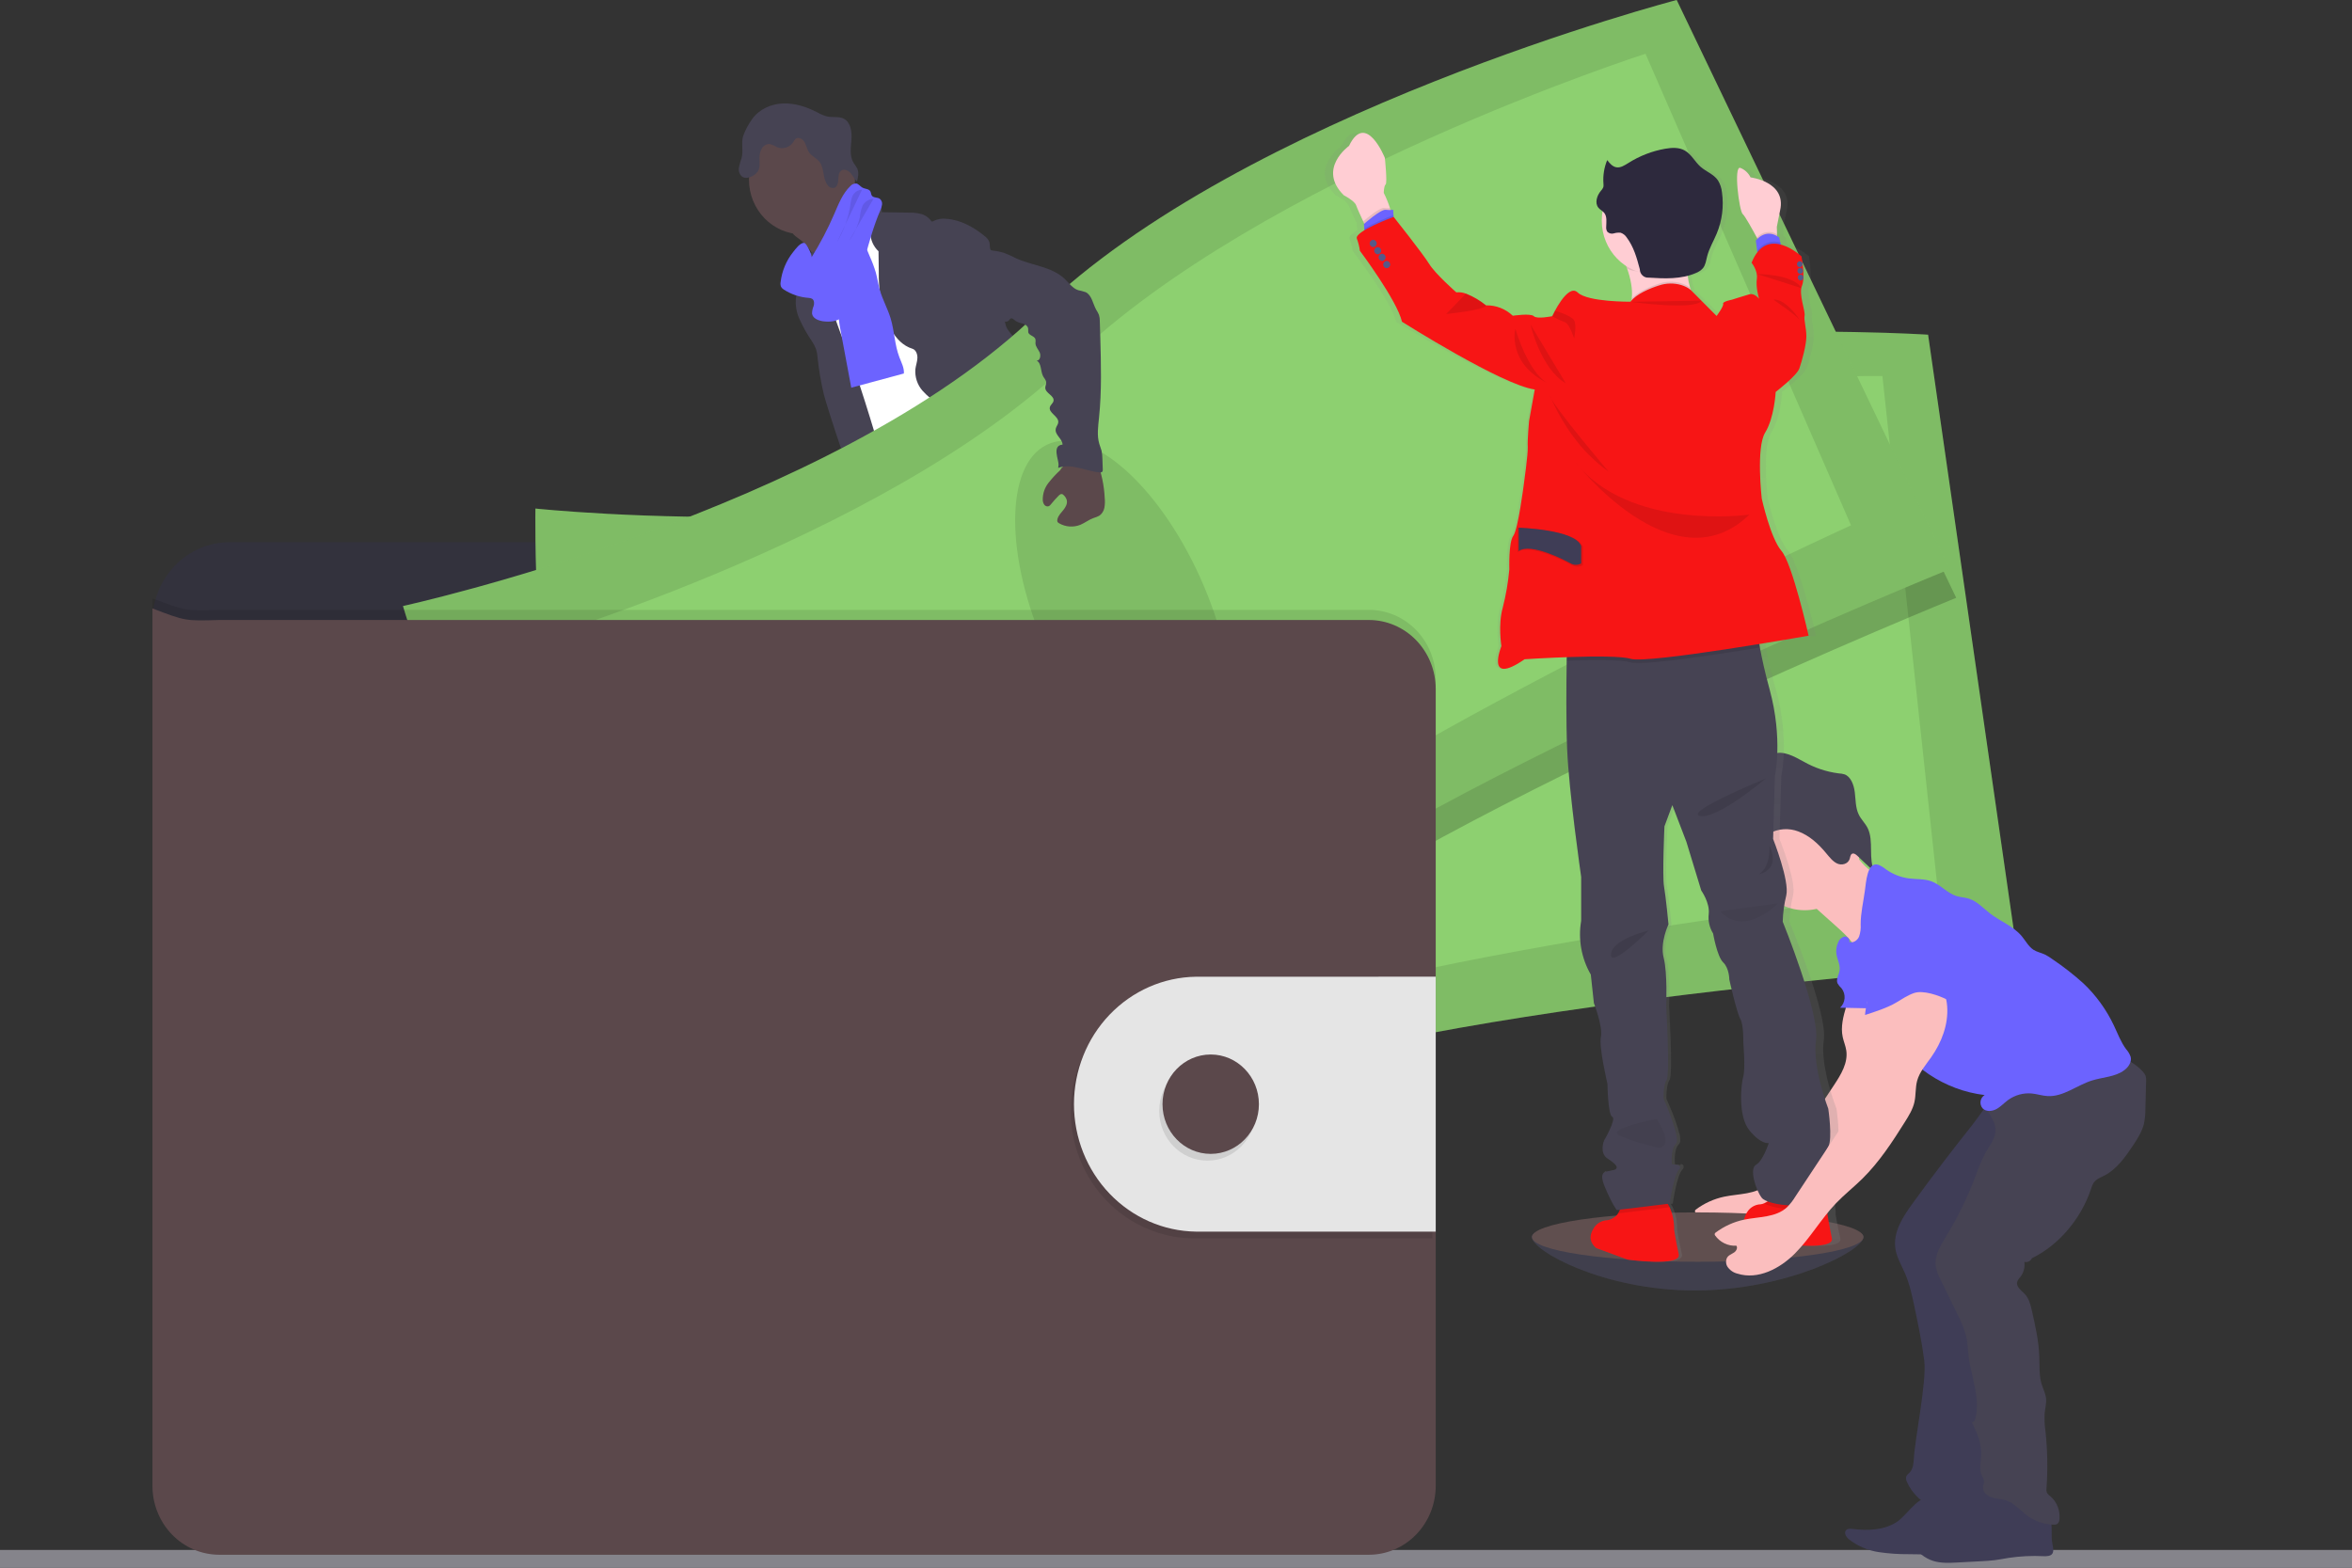 <svg width="600" height="400" viewBox="0 0 600 400" fill="none" xmlns="http://www.w3.org/2000/svg">
<rect x="0" y="0" width="600" height="400" fill="#333333" stroke="none"/>
<style>
body{
    
    text-align: center;
    margin-top: 50px;
}

#costume-two, #pantalon-two, #chaussure-g-two, #chaussure-d-tree, #poche-costume-two, #cheveux-two, #tete-two, 
#main-d-two, #main-g-two, #bouton1-two, #bouton2-two, #bouton3-two, #bouton4-two {
    animation: costume-two 5s infinite linear;
    
}

@keyframes costume-two {
    to {
    transform: translate(-20px, -35px);
  } 
}

#t-shirt-tree, #epaule-tree, #pied-g-tree, #pieddroitetree, #bras-g-tree, #vraisbrasdroittree, #chaussure-g-tree, 
#vraischaussuredroittree4, #cheveu-tree, #tete-tree, #cou-tree, #plateau, #basduplateau, #bas2-plateau, 
#premier-billet, #deuxieme-billet {
    animation: t-shirt-tree 5s infinite linear;
}

@keyframes t-shirt-tree {
    to {
    transform: translate(42px);
  } 
}

#face-portefeuille, #lautre-face, #fermeture, #bouton, #barre-portefeuille, #cheveu-one, #visage-one, #cou, 
#echarpe-one, #morceau-echarp, #bras-d, #veste-g, #bras-g, #main-g, #troisieme-billet, #cinquieme-billet{
    animation: face-portefeuille 5s infinite linear;
}

@keyframes face-portefeuille {
    to {
        transform: translate(-30px);
    }
}

#cheveu-one {
    animation: cheveu-one 2s infinite liener;
}
@keyframes cheveu-one {
    to {
        transform: translateX(-20px, 75px);
    }
}
</style>
<g id="portfolio">
<path id="sol" d="M600 395.479H0V400H600V395.479Z" fill="#85848B"/>
<path id="bas2-plateau" d="M475.356 315.649C475.356 319.126 455.697 329.265 432.344 329.265C408.992 329.265 390.796 319.126 390.796 315.649C390.796 312.171 409.724 313.291 433.099 313.291C456.474 313.291 475.356 312.165 475.356 315.649Z" fill="#504F60"/>
<path id="basduplateau" opacity="0.2" d="M475.356 315.649C475.356 319.126 455.697 329.265 432.344 329.265C408.992 329.265 390.796 319.126 390.796 315.649" fill="black"/>
<path id="chaussette-d-one" d="M240.182 251.834C243.972 252.335 247.905 252.653 251.535 251.439C252.107 251.256 252.735 250.85 252.678 250.26C252.637 250.046 252.549 249.844 252.421 249.671C251.053 247.554 249.903 245.296 248.991 242.933C248.955 242.81 248.881 242.702 248.78 242.627C248.661 242.582 248.532 242.582 248.414 242.627C246.739 243.08 245.292 244.195 243.629 244.672C242.781 244.912 241.895 244.98 241.022 244.872C240.268 244.784 239.239 244.142 238.553 244.224C238.941 246.8 239.89 249.205 240.182 251.834Z" fill="#6C63FF"/>
<path id="chaussette-g-one" d="M311.862 245.309C314.36 243.54 316.95 241.683 318.425 238.954C318.53 238.791 318.591 238.602 318.602 238.406C318.577 238.213 318.504 238.031 318.39 237.876C316.985 235.573 315.177 233.56 313.057 231.94C311.951 232.745 310.951 233.697 310.084 234.769C309.455 235.453 307.717 236.538 307.7 237.581C307.7 238.17 308.363 238.854 308.672 239.349C309.089 239.986 309.484 240.634 309.861 241.294C310.078 241.619 312.062 245.179 311.862 245.309Z" fill="#6C63FF"/>
<path id="chaussure-d-one" d="M255.039 259.727C255.084 260.334 254.922 260.938 254.582 261.436C254.315 261.713 253.985 261.916 253.621 262.026C248.322 263.983 242.188 261.542 236.9 263.47C235.814 263.865 234.785 264.437 233.693 264.814C232.392 265.217 231.049 265.463 229.692 265.545C227.823 265.727 225.942 265.845 224.067 265.898C222.642 266.002 221.21 265.873 219.825 265.515C219.132 265.332 218.485 265.001 217.924 264.543C217.364 264.085 216.903 263.511 216.572 262.857C216.285 262.271 216.228 261.593 216.412 260.965C216.495 260.749 216.613 260.55 216.761 260.375C217.119 259.961 217.54 259.608 218.007 259.332L219.957 258.035C220.871 257.368 221.864 256.826 222.912 256.42C223.684 256.161 224.501 256.049 225.284 255.83C228.023 255.005 230.115 252.765 232.059 250.614L234.711 247.696C234.959 247.375 235.273 247.115 235.631 246.936C235.999 246.809 236.39 246.771 236.775 246.824C239.351 247.013 241.839 247.873 244.006 249.323C244.56 249.751 245.158 250.115 245.79 250.407C247.345 251.032 249.34 250.561 250.775 249.771C251.455 249.394 251.306 249.181 251.592 248.509C251.878 247.837 252.575 247.407 253.181 248.02C253.364 248.232 253.494 248.487 253.559 248.763C254.13 250.708 253.913 252.801 253.913 254.84C253.896 255.159 253.935 255.478 254.027 255.783C254.173 256.091 254.347 256.383 254.548 256.656C254.588 256.728 254.625 256.803 254.656 256.88C255.006 257.783 255.137 258.76 255.039 259.727V259.727Z" fill="#514E7F"/>
<path id="semelle-droite-one" d="M255.039 259.727C255.084 260.334 254.922 260.938 254.582 261.436C254.315 261.713 253.985 261.916 253.621 262.026C248.322 263.983 242.188 261.542 236.9 263.47C235.814 263.865 234.785 264.437 233.693 264.814C232.392 265.217 231.049 265.463 229.692 265.545C227.823 265.727 225.942 265.845 224.067 265.898C222.642 266.002 221.21 265.873 219.825 265.515C219.132 265.332 218.485 265.001 217.924 264.543C217.364 264.085 216.903 263.511 216.572 262.857C216.285 262.271 216.228 261.593 216.412 260.965C216.495 260.749 216.613 260.55 216.761 260.375C217.07 261.041 217.293 261.925 217.487 262.244C217.75 262.715 218.107 263.124 218.535 263.442C218.962 263.76 219.451 263.981 219.968 264.089C220.742 264.138 221.518 264.036 222.255 263.788C227.057 262.562 232.161 262.544 236.775 260.688C238.358 260.045 239.867 259.19 241.531 258.801C243.194 258.412 244.961 258.518 246.676 258.371C249.385 258.147 252.009 257.304 254.679 256.862C255.024 257.772 255.147 258.756 255.039 259.727V259.727Z" fill="#464353"/>
<path id="chaussure-g-one" d="M323.998 244.949C323.747 247.024 322.472 248.81 321.071 250.325C319.671 251.84 318.087 253.201 316.972 254.946C315.601 257.11 314.983 259.792 313.2 261.619C312.515 262.283 311.746 262.849 310.913 263.299C309.98 263.866 308.994 264.334 307.969 264.696C305.305 265.574 302.435 265.374 299.651 265.162C298.747 265.153 297.853 264.975 297.01 264.637C296.627 264.436 296.26 264.203 295.913 263.941C295.215 263.498 294.627 262.893 294.198 262.173C293.987 261.782 293.927 261.323 294.032 260.888C294.191 260.409 294.464 259.98 294.826 259.638C295.453 258.967 296.125 258.342 296.839 257.77C297.817 257.119 298.699 256.324 299.457 255.412C299.922 254.691 300.264 253.894 300.469 253.054C300.874 251.583 301.121 250.071 301.206 248.545C301.203 247.531 301.305 246.519 301.509 245.527C301.932 243.971 303.053 242.579 302.927 240.97C302.876 240.74 302.896 240.499 302.984 240.281C303.117 240.11 303.303 239.992 303.51 239.945C304.384 239.586 305.305 239.365 306.242 239.29C306.713 239.257 307.184 239.331 307.623 239.509C308.062 239.686 308.458 239.962 308.781 240.316C309.169 240.799 309.427 241.495 309.998 241.683C310.282 241.763 310.579 241.775 310.867 241.719C312.273 241.571 313.76 241.389 314.869 240.452C315.381 239.977 315.793 239.399 316.079 238.753C316.364 238.107 316.516 237.407 316.527 236.697C316.527 236.16 316.292 235.6 317.098 235.518C317.704 235.435 318.184 236.107 318.493 236.52C319.608 238.058 320.751 239.668 321.168 241.542C321.331 241.477 321.503 241.443 321.677 241.442C322.034 241.439 322.386 241.524 322.703 241.692C323.021 241.859 323.294 242.103 323.501 242.403C323.956 243.163 324.132 244.066 323.998 244.949Z" fill="#514E7F"/>
<path id="semelle-g-one" d="M323.998 244.949C323.747 247.024 322.472 248.81 321.071 250.325C319.671 251.84 318.087 253.201 316.973 254.946C315.601 257.11 314.983 259.792 313.2 261.619C312.515 262.283 311.746 262.849 310.913 263.299C309.98 263.866 308.994 264.335 307.969 264.696C305.305 265.574 302.435 265.374 299.651 265.162C298.747 265.153 297.853 264.975 297.01 264.637C296.627 264.436 296.26 264.203 295.913 263.941C295.215 263.498 294.627 262.893 294.198 262.173C294.734 261.907 295.318 261.763 295.913 261.749C297.147 261.819 298.051 263.022 299.234 263.393C300.92 263.918 302.601 262.692 304.31 262.273C305.425 262.002 306.597 262.073 307.7 261.684C308.62 261.317 309.469 260.787 310.21 260.116C311.225 259.367 312.128 258.47 312.891 257.451C313.524 256.433 314.051 255.348 314.463 254.215C315.366 252.044 316.428 249.947 317.641 247.944C317.821 247.626 318.038 247.333 318.287 247.071C318.556 246.818 318.859 246.641 319.162 246.417C320.305 245.527 320.78 244.059 321.18 242.621C321.288 242.184 321.44 241.759 321.632 241.353C321.988 241.35 322.34 241.436 322.658 241.603C322.975 241.77 323.249 242.014 323.455 242.314C323.947 243.093 324.141 244.032 323.998 244.949V244.949Z" fill="#464353"/>
<path id="cou" d="M204.127 61.168C205.55 62.267 206.721 63.676 207.557 65.294C208.358 66.909 212.971 79.441 212.702 81.263C214.206 79.701 220.134 79.447 221.654 77.885C222.289 77.231 225.713 73.965 226.228 73.205C226.742 72.444 230.561 70.847 230.978 70.045C232.539 67.163 219.911 56.24 221.529 53.393C221.618 53.262 221.664 53.105 221.66 52.945C221.623 52.811 221.55 52.69 221.449 52.597C220.414 51.507 219.042 50.829 217.796 50.021C216.55 49.214 215.349 48.088 215.012 46.602C213.823 47.167 212.732 47.927 211.782 48.854C209.465 50.902 207.188 52.99 204.951 55.12C204.076 55.957 202.384 57.071 201.978 58.268C201.498 59.553 203.293 60.467 204.127 61.168Z" fill="#5B484B"/>
<path id="t-shirt" d="M224.57 56.529C222.632 57.871 220.822 59.399 219.162 61.091C217.596 62.689 216.109 64.54 215.732 66.774C215.572 67.652 215.595 68.542 215.463 69.432C214.892 73.293 211.656 76.123 210.227 79.736C209.813 80.851 209.508 82.006 209.318 83.184C208.916 85.417 208.697 87.681 208.661 89.951C208.626 92.15 210.719 93.665 211.485 95.716C212.251 97.767 212.456 99.878 212.845 101.982C213.577 105.955 214.92 109.786 216.275 113.594C219.093 121.623 228.228 143.816 231.047 151.85C239.684 149.616 262.677 144.482 270.325 139.772C272.875 138.204 252.632 120.515 255.359 119.294C255.515 119.269 255.663 119.207 255.792 119.113C255.921 119.019 256.026 118.895 256.1 118.752C256.175 118.608 256.216 118.449 256.22 118.286C256.224 118.124 256.192 117.962 256.125 117.815C253.399 105.519 244.869 95.415 240.999 83.444C239.656 79.288 237.243 75.739 235.414 71.79C233.756 68.212 232.87 64.257 230.887 60.856C230.513 60.155 230.023 59.527 229.44 58.999C228.946 58.608 228.411 58.274 227.845 58.003C226.714 57.437 225.662 57.101 224.57 56.529Z" fill="white"/>
<path id="visage-one" d="M204.585 59.771C212.051 59.771 218.104 53.529 218.104 45.83C218.104 38.131 212.051 31.89 204.585 31.89C197.118 31.89 191.065 38.131 191.065 45.83C191.065 53.529 197.118 59.771 204.585 59.771Z" fill="#5B484B"/>
<path id="veste-g" d="M218.339 52.379C219.013 51.738 219.859 51.323 220.766 51.188C221.673 51.054 222.599 51.206 223.421 51.625C224.335 52.114 225.136 53.104 224.93 54.142L231.636 54.248C232.703 54.218 233.77 54.319 234.814 54.548C235.865 54.784 236.803 55.391 237.466 56.264C237.546 56.376 237.638 56.511 237.775 56.529C237.887 56.531 237.996 56.493 238.084 56.423C239.115 55.889 240.277 55.684 241.422 55.833C245.047 56.075 248.397 57.944 251.238 60.278C251.75 60.641 252.148 61.151 252.381 61.746C252.615 62.53 252.335 63.514 252.953 64.074C252.953 70.558 255.113 76.618 256.554 82.937C256.811 84.062 257.857 85.059 258.583 85.943C259.48 86.923 260.213 88.051 260.75 89.279C261.973 92.557 260.287 96.412 261.476 99.701C261.979 101.092 262.951 102.236 263.763 103.444C264.833 104.839 265.509 106.512 265.718 108.277C265.769 109.067 265.672 109.863 265.718 110.635C265.794 111.697 265.986 112.747 266.289 113.765C266.777 115.667 267.288 117.567 267.821 119.465C268.69 122.531 269.822 125.837 272.486 127.47C266.055 128.596 259.275 129.698 253.147 127.394C252.292 127.093 251.481 126.675 250.735 126.15C248.522 124.523 247.453 121.741 246.499 119.112C245.435 116.164 244.355 113.164 244.138 110.028C244.14 109.031 244.003 108.038 243.732 107.081C243.109 105.371 241.445 104.34 239.936 103.391C238.232 102.428 236.688 101.19 235.363 99.724C234.705 98.986 234.202 98.117 233.883 97.17C233.564 96.223 233.438 95.218 233.511 94.219C233.625 93.246 233.996 92.309 234.031 91.331C234.065 90.352 233.642 89.232 232.733 88.973C228.051 87.511 225.816 81.793 224.776 76.865C224.327 74.318 224.126 71.731 224.175 69.143L224.113 64.115C223.466 63.509 222.947 62.774 222.585 61.954C222.223 61.134 222.027 60.247 222.009 59.347C222.071 58.821 222.061 58.289 221.98 57.767C221.754 57.128 221.386 56.553 220.906 56.087C219.872 54.993 219.006 53.743 218.339 52.379V52.379Z" fill="#464353"/>
<path id="bras-d" d="M203.939 68.318C203.784 69.874 204.127 71.472 203.79 72.998C203.659 73.588 203.43 74.177 203.264 74.725C202.757 76.923 202.977 79.232 203.887 81.286C204.797 83.32 205.886 85.264 207.14 87.092C207.564 87.717 207.914 88.391 208.18 89.102C208.397 89.849 208.531 90.618 208.581 91.395C208.912 94.517 209.443 97.612 210.17 100.662C210.81 103.302 218.082 125.879 219.774 127.971C220.081 128.435 220.546 128.761 221.077 128.885C221.46 128.9 221.84 128.819 222.186 128.649L225.616 127.293C225.908 127.201 226.178 127.049 226.411 126.845C226.732 126.458 226.907 125.964 226.902 125.454C227.148 122.578 219.859 99.842 218.933 97.125C216.132 88.92 212.405 81.009 210.581 72.515C210.073 70.157 209.804 66.526 208.129 64.646C207.437 63.868 207.672 64.198 206.843 64.605C206.424 64.792 206.019 65.011 205.631 65.259C205.146 65.607 204.742 66.062 204.449 66.591C204.156 67.12 203.982 67.71 203.939 68.318Z" fill="#464353"/>
<path id="morceau-echarp" d="M214.349 83.886C215.269 88.902 216.218 93.906 217.161 98.923L230.584 95.298C230.692 93.847 229.943 92.504 229.44 91.171C228.217 88.006 228.188 84.481 227.199 81.227C226.451 78.751 225.147 76.476 224.444 73.983C224.038 72.533 223.832 71.035 223.432 69.568C223.003 68.126 222.476 66.718 221.854 65.353C221.101 63.374 220.118 61.495 218.928 59.759C217.213 60.419 215.383 61.186 214.406 62.783C213.904 63.683 213.618 64.694 213.571 65.73C213.337 68.837 214.429 71.961 214.068 75.05C213.698 77.991 213.792 80.975 214.349 83.886V83.886Z" fill="#6C63FF"/>
<path id="pantalon-one" d="M233.458 151.922C234.213 154.869 233.121 157.97 232.229 160.888C230.887 165.283 229.971 169.804 229.497 174.386C229.439 175.552 229.211 176.703 228.822 177.799C228.399 178.783 227.679 179.615 227.187 180.552C225.838 183.016 225.873 186.022 226.164 188.84C226.358 190.696 226.65 192.547 227.01 194.375C227.45 196.609 227.993 198.943 227.359 201.124C228.422 200.882 229.142 202.303 229.074 203.417C229.005 204.531 228.657 205.775 229.177 206.736C230.492 207.231 230.503 209.093 230.463 210.538C230.485 213.042 230.792 215.534 231.378 217.965C233.367 227.828 235.478 237.664 237.712 247.473C242.542 249.017 248.184 250.627 252.792 248.487C253.649 248.092 254.507 247.461 254.701 246.506C254.751 245.992 254.689 245.472 254.518 244.985L252.335 236.792C251.803 234.811 251.271 232.766 251.551 230.732C251.763 229.217 252.403 227.585 251.683 226.247C251.437 225.787 251.048 225.427 250.763 224.991C249.619 223.264 250.219 220.953 250.311 218.861C250.347 218.391 250.316 217.918 250.219 217.458C250.063 216.92 249.844 216.403 249.568 215.919C247.763 212.307 246.896 208.273 247.052 204.213C247.121 203.694 247.052 203.167 246.852 202.686C246.714 202.487 246.589 202.279 246.481 202.061C246.396 201.683 246.438 201.286 246.601 200.935C245.946 200.423 245.354 199.829 244.84 199.167C245.157 198.964 245.425 198.689 245.624 198.363C245.823 198.037 245.948 197.669 245.989 197.287C246.029 196.904 245.985 196.517 245.86 196.154C245.734 195.792 245.53 195.463 245.263 195.194C245.496 195.146 245.712 195.031 245.886 194.864C246.06 194.697 246.186 194.484 246.249 194.247C246.312 194.011 246.311 193.761 246.245 193.525C246.179 193.29 246.051 193.078 245.875 192.913C245.595 192.712 245.223 192.624 245.023 192.323C244.714 191.887 244.966 191.28 245.217 190.814L246.549 188.333C247.544 186.488 247.767 184.206 248.836 182.438C250.368 179.862 251.368 176.992 252.357 174.15L256.205 163.204L258.794 165.521C259.657 166.2 260.38 167.05 260.921 168.02C261.289 168.979 261.522 169.987 261.613 171.014C262.562 176.956 266.186 182.108 267.529 187.961C267.826 189.264 268.027 190.632 268.753 191.746C269.012 192.088 269.246 192.45 269.45 192.83C269.639 193.41 269.738 194.017 269.742 194.628C269.861 195.825 270.23 196.982 270.822 198.019C271.413 199.057 272.215 199.951 273.171 200.641C274.446 201.542 276.03 202.161 276.721 203.588C276.86 204.03 277.052 204.451 277.293 204.843C277.911 205.61 279.242 205.698 279.505 206.659C279.654 207.195 279.38 207.838 279.671 208.309C279.837 208.528 280.056 208.697 280.306 208.799L284.027 210.714C288.189 212.86 290.315 217.788 293.385 221.378C294.445 222.547 295.384 223.827 296.186 225.197C297.513 227.644 298.124 230.715 300.365 232.271C300.968 232.593 301.516 233.013 301.989 233.515C302.692 234.47 302.435 235.808 302.497 237.01C302.56 238.213 303.452 239.645 304.561 239.28C304.173 240.736 304.173 242.274 304.561 243.73C309.43 243.472 314.073 241.533 317.744 238.224C318.83 237.246 319.876 235.996 319.887 234.511C319.904 234.254 319.848 233.999 319.727 233.774C319.507 233.484 319.218 233.258 318.887 233.12C315.406 231.174 314.359 226.665 312.599 223.005C311.061 219.774 308.786 216.992 306.882 213.992C302.743 207.537 299.919 199.727 293.66 195.465C292.282 194.528 290.681 193.697 289.99 192.146C289.607 191.28 289.561 190.29 289.258 189.394C288.955 188.498 288.229 187.625 287.303 187.625C287.817 186.329 287.714 184.749 287.749 183.346C287.784 182.723 287.714 182.099 287.543 181.501C287.305 180.857 286.996 180.244 286.623 179.674C284.989 176.822 284.173 173.552 284.267 170.242C284.313 168.539 284.605 166.782 284.107 165.155C283.856 164.336 283.416 163.587 283.113 162.797C282.656 161.366 282.415 159.871 282.398 158.365L282.055 152.7C282.003 150.813 281.766 148.937 281.346 147.1C280.203 142.703 279.06 124.282 275.144 122.207C271.228 120.132 264.499 134.309 260.092 134.586C258.142 134.67 256.215 135.053 254.375 135.724C251.443 136.855 248.985 138.966 246.589 141.029L238.483 148.049C236.768 149.505 235.351 150.896 233.458 151.922Z" fill="#464353"/>
<path id="cheveu-one" d="M191.9 30.351C193.683 27.84 196.747 26.508 199.766 26.396C202.784 26.284 205.757 27.262 208.461 28.648C209.259 29.116 210.112 29.476 210.999 29.72C212.428 30.021 214.017 29.62 215.309 30.31C217.024 31.247 217.356 33.634 217.207 35.615C217.058 37.596 216.698 39.794 217.721 41.51C218.084 41.999 218.415 42.513 218.71 43.048C219.151 44.068 218.893 45.247 218.63 46.325C217.961 45.736 217.584 44.846 216.99 44.162C216.395 43.478 215.36 43.019 214.623 43.531C213.886 44.044 213.897 44.976 213.857 45.813C213.817 46.65 213.611 47.652 212.845 47.923C212.525 47.998 212.191 47.972 211.885 47.849C211.579 47.727 211.316 47.512 211.13 47.233C209.821 45.583 210.347 42.948 209.049 41.286C208.312 40.343 207.083 39.883 206.403 38.892C205.865 38.114 205.728 37.124 205.259 36.287C204.79 35.45 203.699 34.837 202.973 35.415C202.725 35.659 202.518 35.944 202.361 36.258C201.908 36.926 201.25 37.418 200.493 37.653C199.736 37.889 198.924 37.854 198.188 37.554C197.626 37.199 197.018 36.927 196.381 36.747C195.965 36.725 195.551 36.824 195.186 37.033C194.822 37.241 194.521 37.55 194.318 37.926C193.907 38.676 193.709 39.529 193.746 40.39C193.746 41.569 193.952 42.824 193.3 43.767C193.052 44.122 192.742 44.426 192.386 44.663C191.431 45.294 190.099 45.718 189.219 44.999C188.92 44.713 188.698 44.352 188.574 43.951C188.45 43.551 188.428 43.124 188.51 42.712C188.681 41.892 188.906 41.084 189.184 40.295C189.687 38.468 189.03 36.411 189.579 34.69C190.154 33.139 190.935 31.679 191.9 30.351V30.351Z" fill="#464353"/>
<path id="echarpe-one" d="M199.143 71.937C199.057 72.367 199.101 72.813 199.268 73.216C199.438 73.491 199.67 73.719 199.943 73.883C201.865 75.118 204.052 75.848 206.311 76.011C206.619 76.016 206.92 76.097 207.191 76.246C207.729 76.612 207.763 77.425 207.563 78.074C207.296 78.685 207.158 79.348 207.157 80.019C207.323 81.251 208.741 81.787 209.935 81.97C211.61 82.188 213.445 82.076 214.772 80.997C215.67 80.153 216.355 79.094 216.767 77.915C220.048 70.14 221.197 61.545 224.518 53.794C224.77 53.288 224.938 52.742 225.016 52.179C225.051 51.897 225.012 51.611 224.903 51.349C224.795 51.088 224.62 50.862 224.398 50.693C223.781 50.298 222.821 50.522 222.403 49.904C222.197 49.591 222.22 49.167 222.037 48.837C221.654 48.135 220.648 48.247 219.962 47.84C219.425 47.546 219.053 46.938 218.453 46.821C218.158 46.803 217.864 46.857 217.593 46.978C217.322 47.099 217.082 47.283 216.892 47.516C214.943 49.391 213.92 52.049 212.834 54.56C211.175 58.409 209.234 62.122 207.026 65.666C207.283 65.253 205.791 62.129 205.208 61.993C204.185 61.781 202.875 63.632 202.321 64.322C200.581 66.497 199.478 69.139 199.143 71.937V71.937Z" fill="#6C63FF"/>
<path id="Vector" opacity="0.1" d="M219.911 48.389C219.5 48.396 219.096 48.498 218.729 48.688C218.362 48.877 218.041 49.15 217.79 49.485C217.178 50.304 217.058 51.389 216.904 52.432C216.384 55.738 215.24 58.906 213.537 61.758" fill="black"/>
<path id="Vector_2" opacity="0.1" d="M222.826 50.74C222.259 50.754 221.706 50.919 221.22 51.219C220.733 51.52 220.332 51.946 220.054 52.456C219.675 53.383 219.44 54.365 219.356 55.368C218.866 57.59 217.921 59.678 216.584 61.492" fill="black"/>
<path id="barre-portefeuille" d="M358.686 165.979V158.658C358.685 153.269 356.607 148.101 352.911 144.291C349.215 140.48 344.202 138.34 338.976 138.34H58.583C53.357 138.34 48.344 140.48 44.648 144.291C40.952 148.101 38.874 153.269 38.873 158.658V172.157L358.686 165.979Z" fill="#33323D"/>
<path id="septieme-billet" d="M136.586 129.757C136.586 129.757 135.786 180.958 144.589 197.804C153.393 214.651 157.166 287.938 157.166 287.938C157.166 287.938 249.454 297.782 313.765 276.149C378.077 254.516 514.92 245.668 514.92 245.668L491.86 85.401C491.86 85.401 377.934 77.867 313.125 109.739C248.316 141.611 136.586 129.757 136.586 129.757Z" fill="#8DD070"/>
<path id="sixieme-billet" opacity="0.1" d="M136.586 129.757C136.586 129.757 135.786 180.958 144.589 197.804C153.393 214.651 157.166 287.938 157.166 287.938C157.166 287.938 249.454 297.782 313.765 276.149C378.077 254.516 514.92 245.668 514.92 245.668L491.86 85.401C491.86 85.401 377.934 77.867 313.125 109.739C248.316 141.611 136.586 129.757 136.586 129.757Z" fill="black"/>
<path id="cinquieme-billet" d="M157.011 148.461C157.011 148.461 154.125 190.707 161.367 204.206C168.61 217.704 168.948 277.965 168.948 277.965C168.948 277.965 252.004 281.937 311.084 261.2C370.165 240.463 494.318 227.012 494.318 227.012L480.209 95.946C480.209 95.946 377.482 94.856 317.527 124.045C257.572 153.235 157.011 148.461 157.011 148.461Z" fill="#8DD070"/>
<path id="Vector_3" opacity="0.1" d="M316.615 237.203C328.432 235.686 335.453 213.269 332.296 187.134C329.139 160.999 317 141.043 305.182 142.56C293.365 144.078 286.344 166.495 289.501 192.63C292.658 218.765 304.797 238.721 316.615 237.203Z" fill="black"/>
<path id="quatrieme-billet" opacity="0.2" d="M429.4 7.327C429.4 7.327 318.722 36.21 266.529 87.051C214.337 137.892 104.465 161.965 104.465 161.965C104.465 161.965 118.939 210.943 132.327 224.194C145.715 237.445 171.108 306.011 171.108 306.011C171.108 306.011 261.87 286.17 316.635 245.214C371.4 204.259 499.034 152.534 499.034 152.534L429.4 7.327Z" fill="black"/>
<path id="troisieme-billet" d="M102.801 154.632C102.801 154.632 117.27 203.616 130.647 216.867C144.023 230.118 169.428 298.678 169.428 298.678C169.428 298.678 260.201 278.843 314.972 237.887C369.742 196.932 497.365 145.225 497.365 145.225L427.731 0C427.731 0 317.058 28.883 264.866 79.724C212.674 130.565 102.801 154.632 102.801 154.632Z" fill="#8DD070"/>
<path id="deuxieme-billet" opacity="0.1" d="M102.801 154.632C102.801 154.632 117.27 203.616 130.647 216.867C144.023 230.118 169.428 298.678 169.428 298.678C169.428 298.678 260.201 278.843 314.972 237.887C369.742 196.932 497.365 145.225 497.365 145.225L427.731 0C427.731 0 317.058 28.883 264.866 79.724C212.674 130.565 102.801 154.632 102.801 154.632Z" fill="black"/>
<path id="premier-billet" d="M127.788 165.974C127.788 165.974 137.615 207.1 148.528 217.651C159.441 228.203 177.682 285.439 177.682 285.439C177.682 285.439 257.909 262.933 307.969 224.501C358.029 186.068 472.2 134.037 472.2 134.037L419.774 13.717C419.774 13.717 321.683 45.176 273.304 91.932C224.924 138.688 127.788 165.974 127.788 165.974Z" fill="#8DD070"/>
<path id="Vector_4" opacity="0.1" d="M306.118 199.931C316.914 194.747 316.925 171.191 306.143 147.315C295.36 123.44 277.868 108.288 267.072 113.472C256.277 118.656 256.266 142.212 267.048 166.088C277.83 189.963 295.322 205.115 306.118 199.931Z" fill="black"/>
<path id="lautre-face" opacity="0.1" d="M366.255 173.165V376.528C366.255 378.837 365.814 381.124 364.957 383.258C364.099 385.392 362.843 387.33 361.259 388.963C359.674 390.596 357.794 391.891 355.724 392.775C353.655 393.658 351.437 394.112 349.197 394.111H55.937C51.415 394.11 47.079 392.257 43.882 388.959C40.686 385.662 38.89 381.19 38.89 376.528V152.664C47.293 155.882 47.293 155.882 55.937 155.611H349.197C353.715 155.611 358.049 157.459 361.247 160.75C364.445 164.041 366.246 168.506 366.255 173.165V173.165Z" fill="black"/>
<path id="face-portefeuille" d="M366.255 175.753V379.116C366.254 383.78 364.456 388.252 361.257 391.549C358.058 394.847 353.72 396.699 349.197 396.699H55.937C51.415 396.697 47.079 394.844 43.882 391.547C40.686 388.249 38.89 383.778 38.89 379.116V155.245C47.293 158.458 47.293 158.458 55.937 158.193H349.197C353.716 158.193 358.051 160.042 361.249 163.334C364.447 166.626 366.248 171.093 366.255 175.753V175.753Z" fill="#5B484B"/>
<path id="fermeture2" opacity="0.1" d="M365.42 250.938V315.973H304.253C295.963 315.858 288.05 312.381 282.227 306.295C276.404 300.21 273.139 292.004 273.139 283.455C273.139 274.906 276.404 266.701 282.227 260.615C288.05 254.53 295.963 251.053 304.253 250.938H365.42Z" fill="black"/>
<path id="fermeture" d="M366.255 249.205V314.252H305.088C296.798 314.136 288.885 310.66 283.062 304.574C277.239 298.489 273.974 290.283 273.974 281.734C273.974 273.185 277.239 264.98 283.062 258.894C288.885 252.808 296.798 249.332 305.088 249.217L366.255 249.205Z" fill="#E5E5E5"/>
<path id="Vector_5" opacity="0.1" d="M308.02 296.138C314.811 296.138 320.317 290.461 320.317 283.458C320.317 276.456 314.811 270.779 308.02 270.779C301.229 270.779 295.724 276.456 295.724 283.458C295.724 290.461 301.229 296.138 308.02 296.138Z" fill="black"/>
<path id="bouton" d="M308.855 294.416C315.646 294.416 321.151 288.74 321.151 281.737C321.151 274.735 315.646 269.058 308.855 269.058C302.064 269.058 296.559 274.735 296.559 281.737C296.559 288.74 302.064 294.416 308.855 294.416Z" fill="#5B484B"/>
<path id="vraisbrasdroittree" d="M472.429 248.645C472.915 254.074 468.93 259.344 470.091 264.661C470.342 265.798 470.817 266.871 470.988 268.02C471.469 271.18 469.645 274.168 467.901 276.809L452.924 299.468C452.324 300.464 451.606 301.379 450.786 302.191C447.928 304.82 443.629 304.549 439.867 305.333C437.223 305.887 434.727 307.025 432.55 308.669C432.459 308.75 432.401 308.863 432.389 308.985C432.376 309.108 432.409 309.231 432.482 309.33C433.103 310.202 433.927 310.901 434.877 311.361C435.828 311.821 436.875 312.029 437.924 311.964C438.318 312.501 437.924 313.285 437.352 313.668C436.546 314.257 435.443 314.399 435.283 315.802C435.226 316.292 435.322 316.787 435.557 317.217C436.161 318.17 437.099 318.844 438.175 319.097C443.36 320.73 448.962 317.859 452.844 313.951C456.726 310.043 459.51 305.109 463.317 301.13C465.426 298.932 467.821 297.045 469.994 294.911C474.327 290.656 477.694 285.48 480.947 280.299C481.924 278.737 482.907 277.133 483.319 275.324C483.731 273.514 483.536 271.687 483.999 269.936C484.605 267.637 486.234 265.81 487.589 263.882C490.248 260.11 492.02 255.494 491.671 250.85C491.322 246.205 488.527 241.613 484.274 240.033C482.956 239.487 481.502 239.396 480.129 239.774C478.386 240.328 477.099 241.813 475.91 243.234L473.052 246.623C472.339 247.367 471.776 248.248 471.394 249.217C471.211 249.703 471.168 250.234 471.269 250.745C471.37 251.256 471.612 251.726 471.966 252.099" fill="#FBBEBE"/>
<path id="vraischaussuredroittree4" d="M483.765 388.405C480.495 390.463 476.419 390.586 472.618 390.109C472.006 390.032 471.28 389.985 470.903 390.474C470.331 391.182 471.006 392.243 471.703 392.791C473.945 394.527 476.58 395.645 479.357 396.039C481.838 396.401 484.341 396.573 486.846 396.552C493.706 396.675 500.566 396.793 507.317 395.779C507.717 395.748 508.106 395.632 508.461 395.438C508.896 395.122 509.198 394.648 509.307 394.111C509.77 392.296 508.878 390.351 507.529 389.089C506.18 387.828 504.447 387.126 502.755 386.448L496.81 384.061C495.415 383.501 493.18 382.016 491.665 382.134C488.818 382.346 486.126 386.979 483.765 388.405Z" fill="#3F3D56"/>
<path id="pieddroitetree" d="M487.932 307.025C485.457 310.42 482.896 314.34 483.508 318.543C483.839 320.806 485.068 322.805 485.972 324.897C487.195 327.738 487.835 330.792 488.464 333.833C489.39 338.278 490.322 342.734 490.888 347.249C491.534 352.348 488.498 367.102 488.218 372.236C488.15 373.474 488.007 374.812 487.172 375.702C486.846 376.056 486.412 376.339 486.263 376.799C486.176 377.242 486.247 377.702 486.463 378.096C487.858 381.338 490.711 383.754 493.895 385.134C497.079 386.513 504.756 388.895 508.226 389.018C508.684 389.07 509.146 389.008 509.575 388.836C510.037 388.545 510.4 388.115 510.616 387.604C513.102 382.699 510.713 365.263 510.747 359.728C510.781 355.113 511.839 350.527 511.645 345.917C511.485 342.215 510.501 338.596 510.176 334.906C509.604 328.858 510.679 322.781 511.759 316.804C512.582 312.218 513.411 307.632 514.469 303.105C515.115 300.34 515.864 297.552 517.327 295.153C518.47 293.249 520.077 291.658 521.409 289.848C525.106 284.85 526.748 278.554 525.982 272.318C525.902 271.728 517.407 274.54 516.658 274.876C513.603 276.21 510.791 278.074 508.346 280.387C506.38 282.321 504.831 284.903 503.11 287.066C500.675 290.127 498.27 293.21 495.896 296.314C493.186 299.863 490.531 303.433 487.932 307.025Z" fill="#3F3D56"/>
<path id="tete-tree" d="M460.39 232.246C468.052 232.246 474.264 225.841 474.264 217.94C474.264 210.039 468.052 203.634 460.39 203.634C452.727 203.634 446.516 210.039 446.516 217.94C446.516 225.841 452.727 232.246 460.39 232.246Z" fill="#FBBEBE"/>
<path id="cou-tree" d="M472.886 217.339C474.168 219.447 475.849 221.268 477.828 222.691C479.807 224.115 482.044 225.114 484.405 225.627L483.359 229.547C481.553 236.278 479.523 243.399 474.481 248.067C475.053 245.786 474.321 243.352 473.075 241.371C471.829 239.39 470.08 237.834 468.365 236.296L460.378 229.163C460.148 228.97 459.954 228.734 459.807 228.468C459.61 227.965 459.61 227.403 459.807 226.9C460.824 223.634 463.728 221.595 466.095 219.39C467.283 218.25 468.343 216.977 469.256 215.594C470.851 213.248 471.84 215.606 472.886 217.339Z" fill="#FBBEBE"/>
<path id="cheveu-tree" d="M442.114 203.557L441.8 200.869C443.989 201.459 446.07 199.537 447.47 197.551C448.871 195.564 450.169 193.224 452.301 192.393C454.891 191.391 457.634 192.982 460.11 194.326C462.881 195.912 465.922 196.933 469.068 197.333C469.569 197.35 470.067 197.433 470.548 197.58C472.16 198.17 472.926 200.256 473.161 202.149C473.395 204.041 473.332 206.051 474.127 207.737C474.698 209.016 475.762 209.965 476.413 211.226C478.128 214.61 476.471 219.237 478.26 222.556L473.812 218.353C473.407 217.97 472.835 217.569 472.383 217.893C472.029 218.152 472 218.712 471.857 219.16C471.429 220.469 469.839 220.858 468.69 220.339C467.541 219.82 466.701 218.695 465.832 217.669C463.866 215.276 461.522 213.171 458.778 212.152C457.575 211.688 456.29 211.493 455.009 211.581C453.728 211.668 452.479 212.036 451.346 212.659C449.271 213.867 447.751 216.685 445.207 216.785C441.72 216.92 440.268 210.224 438.655 207.577C439.245 207.12 439.66 206.463 439.828 205.721C439.995 204.98 439.904 204.201 439.57 203.522C439.805 203.422 442.063 203.145 442.114 203.557Z" fill="#464353"/>
<path id="main-g" d="M270.508 119.919C269.393 120.942 268.363 122.058 267.427 123.256C266.485 124.47 265.984 125.986 266.009 127.541C266.014 127.992 266.154 128.43 266.409 128.796C266.54 128.972 266.72 129.101 266.925 129.165C267.13 129.229 267.35 129.226 267.553 129.156C267.782 129.035 267.979 128.857 268.124 128.637C268.729 127.889 269.37 127.173 270.045 126.492C270.291 126.238 270.617 125.973 270.948 126.067C271.097 126.122 271.23 126.213 271.337 126.333C271.722 126.675 272.002 127.126 272.143 127.629C272.343 128.531 271.834 129.433 271.257 130.14C270.68 130.848 269.999 131.526 269.765 132.416C269.676 132.651 269.676 132.912 269.765 133.147C269.876 133.317 270.03 133.451 270.211 133.536C271.03 134 271.937 134.274 272.87 134.337C273.802 134.4 274.737 134.252 275.607 133.901C276.751 133.424 277.768 132.604 278.946 132.18C279.456 132.036 279.95 131.839 280.421 131.591C280.758 131.359 281.047 131.062 281.271 130.715C281.496 130.368 281.652 129.978 281.73 129.569C281.878 128.751 281.907 127.914 281.816 127.087C281.673 123.885 281.008 120.73 279.849 117.756C279.782 117.564 279.668 117.393 279.518 117.261C279.346 117.153 279.147 117.097 278.946 117.102C277.482 116.943 275.081 116.17 273.669 116.73C273.176 117.009 272.75 117.4 272.423 117.874C272.16 118.174 270.508 119.524 270.508 119.919Z" fill="#5B484B"/>
<path id="bras-g" d="M270.045 118.587C270.045 117.149 268.33 113.677 271.057 113.447C271.057 111.909 268.948 110.954 269.342 109.321C269.468 108.778 269.914 108.336 269.965 107.782C270.137 106.208 267.381 105.354 267.839 103.845C268.01 103.255 268.616 102.913 268.748 102.33C269.056 100.968 266.695 100.361 266.65 98.964C266.65 98.493 266.907 98.05 266.884 97.579C266.884 96.989 266.387 96.541 266.112 96.028C265.398 94.714 265.746 92.68 264.443 92.002C265.306 92.079 265.586 90.759 265.232 89.951C264.877 89.144 264.151 88.442 264.146 87.546C264.189 87.222 264.189 86.892 264.146 86.568C263.906 85.707 262.539 85.636 262.311 84.799C262.281 84.478 262.272 84.155 262.282 83.833C262.191 83.167 261.527 82.742 260.904 82.553C260.257 82.44 259.634 82.211 259.064 81.876C258.664 81.563 258.2 81.044 257.772 81.286C257.612 81.386 257.532 81.575 257.412 81.716C256.897 82.335 255.914 82.064 255.268 81.61C253.359 80.272 252.41 77.873 252.004 75.533C251.598 73.193 251.609 70.776 251.1 68.46C250.945 67.738 250.739 67.028 250.483 66.338C250.266 65.748 249.568 64.823 249.523 64.227C249.42 62.871 252.141 63.797 253.176 63.933C254.18 64.034 255.173 64.231 256.143 64.522C257.177 64.925 258.19 65.383 259.178 65.895C263.305 67.776 268.29 68.006 271.606 71.165C272.698 72.203 273.618 73.564 275.036 74.036C275.686 74.164 276.328 74.336 276.957 74.549C278.529 75.309 278.774 77.461 279.632 79.017C279.901 79.428 280.137 79.862 280.335 80.314C280.5 80.847 280.578 81.405 280.564 81.964L280.684 86.049C280.878 92.893 281.072 99.754 280.364 106.556C280.135 108.802 279.792 111.113 280.438 113.27C280.609 113.86 280.85 114.414 281.01 115.009C281.151 115.707 281.224 116.418 281.227 117.131L281.318 119.778C281.35 119.984 281.305 120.194 281.192 120.367C281.097 120.447 280.985 120.504 280.865 120.534C280.746 120.563 280.621 120.565 280.501 120.538C276.928 120.208 273.315 118.133 269.942 119.389" fill="#464353"/>
<path id="plateau" d="M433.093 321.95C456.444 321.95 475.373 319.129 475.373 315.649C475.373 312.169 456.444 309.347 433.093 309.347C409.743 309.347 390.813 312.169 390.813 315.649C390.813 319.129 409.743 321.95 433.093 321.95Z" fill="#604F4F"/>
<path id="Vector_6" d="M469.468 315.955C468.725 312.672 468.262 309.789 468.262 309.789C468.262 309.789 468.433 306.217 466.878 303.535V302.639V296.037C467.321 294.839 467.862 293.681 468.496 292.577C469.639 290.502 468.496 282.898 468.496 282.898C468.496 282.898 464.226 272.176 465.26 265.374C466.295 258.571 456.491 235.17 456.491 235.17C456.552 232.913 456.86 230.671 457.412 228.486C457.516 228.026 457.559 227.554 457.537 227.083C457.537 227.024 457.537 226.971 457.537 226.912C457.537 226.853 457.537 226.947 457.537 226.965C457.389 222.479 453.947 214.073 453.947 214.073L454.41 198.052C454.41 198.052 456.605 188.621 453.027 175.918C451.775 171.491 450.975 167.948 450.466 165.213C450.409 164.907 450.352 164.624 450.306 164.323C457.674 163.144 463.305 162.201 463.305 162.201C463.305 162.201 459.029 143.757 456.142 140.527C453.256 137.296 450.946 127.152 450.946 127.152C450.946 127.152 449.443 114.131 451.872 110.323C454.302 106.515 454.645 99.948 454.645 99.948C454.645 99.948 460.184 95.822 460.881 93.954C461.579 92.085 462.728 87.959 462.728 85.772C462.728 83.585 462.036 81.646 462.265 80.467C462.494 79.288 460.647 74.932 461.573 72.857C461.813 72.22 461.937 71.542 461.939 70.859C461.941 70.839 461.941 70.819 461.939 70.8C461.939 70.8 461.939 70.8 461.939 70.8C461.948 68.984 461.785 67.172 461.453 65.388C459.851 63.993 457.981 62.963 455.965 62.365L455.845 61.87L455.531 60.573C455.355 60.453 455.174 60.343 454.988 60.243V59.771L454.936 57.897L455.805 53.688C457.52 46.367 448.036 45.276 448.036 45.276C447.461 44.153 446.505 43.288 445.35 42.848C443.446 42.158 445.035 53.859 445.921 54.637C446.59 55.226 448.659 58.869 449.66 60.673L449.82 60.968C449.663 61.113 449.518 61.27 449.385 61.439L449.746 63.98L449.803 64.369C449.174 65.174 448.664 66.069 448.288 67.027C448.288 67.027 450.003 68.984 449.677 71.153C449.351 73.323 450.209 76.075 450.249 76.223C450.146 76.099 448.928 74.743 447.711 75.073C446.493 75.403 443.092 76.459 443.092 76.459C443.092 76.459 440.553 76.918 440.805 77.496C441.056 78.074 439.09 80.608 439.09 80.608L432.264 73.936C432.196 73.735 432.121 73.535 432.064 73.346C431.786 72.384 431.594 71.397 431.493 70.399C432.236 70.217 432.966 69.978 433.676 69.686C434.394 69.432 435.041 69.003 435.563 68.436C436.255 67.593 436.386 66.45 436.666 65.4C437.203 63.349 438.381 61.528 439.199 59.577C440.583 56.279 441.029 52.645 440.485 49.096C440.38 48.002 440.021 46.951 439.439 46.031C438.324 44.451 436.3 43.809 434.831 42.547C433.362 41.286 432.413 39.358 430.698 38.421C429.149 37.566 427.268 37.666 425.519 37.961C422.102 38.542 418.82 39.773 415.841 41.592C414.846 42.182 413.748 42.907 412.605 42.688C411.622 42.506 410.89 41.698 410.273 40.92C410.28 40.888 410.289 40.856 410.301 40.826C410.273 40.797 410.249 40.766 410.227 40.731C409.504 42.387 409.141 44.186 409.164 46.001C409.164 46.284 409.164 46.591 409.198 46.844V47.139C409.198 47.221 409.198 47.304 409.198 47.381C409.198 47.506 409.18 47.631 409.147 47.752C409.003 48.112 408.784 48.436 408.506 48.701C408.296 48.947 408.105 49.209 407.935 49.485C407.935 49.391 407.992 49.296 408.026 49.196C407.59 49.852 407.344 50.623 407.317 51.418C407.285 51.997 407.469 52.567 407.832 53.01C408.174 53.353 408.547 53.66 408.946 53.929C408.811 54.708 408.742 55.497 408.741 56.287C408.753 58.631 409.353 60.932 410.48 62.968C411.608 65.003 413.226 66.704 415.177 67.906C415.258 68.1 415.332 68.3 415.406 68.495C416.281 70.853 416.938 73.623 416.647 76.158C416.647 76.341 416.595 76.529 416.567 76.712C416.538 76.895 416.395 76.906 416.321 77.007C416.321 77.007 405.042 77.125 402.39 74.649C399.737 72.173 395.69 80.703 395.69 80.703C395.69 80.703 391.648 81.51 390.836 80.703C390.025 79.895 385.297 80.591 385.297 80.591C383.36 78.814 380.84 77.866 378.248 77.938C376.678 76.708 374.946 75.715 373.104 74.991V74.991L372.978 74.944C372.165 74.638 371.295 74.525 370.434 74.614C370.434 74.614 364.889 69.898 363.271 67.351C361.653 64.805 353.953 55.403 353.919 55.362V54.908L353.833 53.54C353.604 53.577 353.373 53.597 353.141 53.599C353.101 53.464 353.044 53.305 352.987 53.122C352.543 51.788 351.997 50.493 351.352 49.249C351.352 49.249 351.352 47.522 351.838 47.086C352.324 46.65 351.638 40.313 351.638 40.313C351.638 40.313 346.642 28.27 342.165 37.26C342.165 37.26 333.705 43.078 340.805 49.856C340.805 49.856 343.663 51.271 344.04 52.391C344.303 53.116 345.264 55.15 345.91 56.517L346.201 57.107L346.121 57.177L346.224 58.309L346.27 58.745C344.932 59.529 344.023 60.307 344.246 60.891C344.64 61.89 344.911 62.935 345.052 64.003C345.052 64.003 354.873 76.688 356.142 82.106C356.142 82.106 382.479 98.245 391.139 99.394L389.607 107.44C389.384 109.624 389.27 111.817 389.264 114.013C389.379 115.74 388.224 123.58 388.224 123.58C388.224 123.58 386.72 135.11 385.451 136.725C384.182 138.34 384.411 145.254 384.411 145.254C384.111 148.564 383.538 151.842 382.696 155.051C381.427 159.431 382.347 164.854 382.347 164.854C382.347 164.854 377.963 175.228 388.47 168.196C388.47 168.196 393.615 167.866 399.571 167.654C399.571 167.854 399.571 168.06 399.571 168.243C399.571 169.033 399.571 169.888 399.531 170.784C399.451 176.725 399.417 184.931 399.68 191.108C400.143 202.06 403.379 223.735 403.379 223.735V234.645C403.17 235.669 403.066 236.712 403.07 237.758C403.001 241.597 403.993 245.377 405.928 248.657L406.74 255.919C406.74 255.919 408.638 260.705 408.672 263.582C408.665 263.814 408.638 264.044 408.592 264.271C408.518 264.638 408.487 265.012 408.501 265.386C408.392 268.687 410.318 276.585 410.318 276.585C410.318 276.585 410.433 284.537 411.587 285.003C412.576 285.398 410.267 289.583 409.581 290.785C409.563 290.712 409.549 290.637 409.541 290.561L409.398 290.797C409.16 291.441 409.038 292.124 409.038 292.813C408.973 293.356 409.059 293.907 409.285 294.401C409.512 294.896 409.87 295.314 410.318 295.607C412.514 296.992 413.691 298.142 411.828 298.601C411.142 298.711 410.463 298.859 409.792 299.044C409.792 298.955 409.724 298.861 409.695 298.778C409.432 298.884 409.213 299.081 409.074 299.334C408.936 299.588 408.887 299.883 408.935 300.169C408.953 301.105 409.186 302.022 409.615 302.846C411.462 307.113 412.742 308.74 412.742 308.74L413.628 308.64C413.498 308.989 413.325 309.32 413.114 309.624C412.777 310.119 412.33 310.523 411.81 310.803C411.326 311.102 410.787 311.293 410.227 311.363C409.601 311.384 408.986 311.541 408.423 311.823C407.859 312.106 407.36 312.507 406.957 313.002C405.814 314.54 405.082 316.633 407.357 318.472L415.618 321.419C415.618 321.419 429.829 323.323 429.074 320.034C428.32 316.745 427.863 313.868 427.863 313.868C427.924 311.86 427.532 309.865 426.719 308.039C426.57 307.741 426.402 307.453 426.216 307.178L426.719 307.125C426.719 307.125 427.76 299.857 429.143 298.478C429.463 298.159 429.538 297.888 429.463 297.723C429.606 297.328 429.24 297.098 428.777 296.963L428.674 297.252C428.222 297.15 427.76 297.097 427.297 297.092C427.297 297.092 426.834 293.29 428.337 291.905C428.458 291.747 428.547 291.565 428.597 291.371C428.647 291.176 428.658 290.973 428.629 290.774C428.64 290.252 428.586 289.731 428.469 289.223C428.454 289.256 428.436 289.287 428.417 289.318C427.663 285.863 425.101 280.375 425.101 280.375C425.101 280.375 424.987 276.921 425.913 275.536C426.839 274.151 425.793 256.744 425.793 256.744C425.793 256.744 426.142 248.333 425.101 244.413C424.061 240.493 426.371 235.877 426.371 235.877C426.371 235.877 426.371 235.789 426.371 235.63V235.571L426.239 234.245C426.236 234.272 426.236 234.3 426.239 234.327C426.005 232.099 425.565 228.061 425.239 226.198C424.776 223.546 425.359 210.873 425.359 210.873L427.434 205.45L431.132 214.792L435.06 227.242C435.06 227.242 437.003 229.871 437.049 232.547C437.049 232.677 437.049 232.806 437.049 232.936C437.017 233.212 437.002 233.489 437.003 233.767C436.934 235.34 437.352 236.895 438.198 238.206C438.198 238.206 439.239 244.1 440.856 245.58C442.474 247.059 442.474 249.959 442.474 249.959C442.474 249.959 444.435 258.495 445.332 259.98C446.11 261.242 446.15 264.696 446.144 265.775C446.144 265.969 446.144 266.081 446.144 266.081C446.144 266.081 446.419 269.135 446.407 271.693C446.407 272.011 446.407 272.318 446.407 272.606C446.41 272.585 446.41 272.563 446.407 272.542C446.407 273.241 446.326 273.937 446.167 274.616L446.133 274.734C446.133 274.587 446.133 274.446 446.173 274.304C445.771 276.041 445.579 277.823 445.601 279.609C445.55 282.674 446.001 286.305 447.802 288.451C450.923 292.141 452.884 291.681 452.884 291.681C452.884 291.681 451.386 296.291 449.534 297.216C449.464 297.25 449.399 297.294 449.34 297.346C449.34 297.252 449.305 297.163 449.294 297.075C449.088 297.305 448.93 297.577 448.832 297.873C448.733 298.169 448.696 298.484 448.722 298.796C448.591 300.824 449.831 304.101 451.009 305.628C451.446 306.069 451.982 306.393 452.57 306.571C452.477 306.639 452.379 306.7 452.278 306.754C452.072 306.87 451.861 306.974 451.644 307.066C451.343 307.198 451.025 307.283 450.7 307.32C450.073 307.337 449.458 307.492 448.894 307.775C448.33 308.057 447.831 308.461 447.43 308.958C446.287 310.491 445.555 312.583 447.831 314.423L456.091 317.37C456.091 317.37 470.211 319.238 469.468 315.955Z" fill="url(#paint0_linear_0:1)"/>
<path id="chaussure-g-two" d="M415.212 321.402L407.209 318.454C405.002 316.615 405.705 314.523 406.82 312.984C407.203 312.494 407.685 312.093 408.231 311.811C408.777 311.528 409.376 311.369 409.987 311.346C410.529 311.274 411.049 311.083 411.513 310.786C412.021 310.501 412.455 310.097 412.782 309.607C413.366 308.651 413.681 307.547 413.691 306.418C413.691 306.418 422.472 303.765 424.873 306.418C425.301 306.898 425.66 307.44 425.936 308.027C426.734 309.858 427.124 311.85 427.079 313.857C427.079 313.857 427.525 316.733 428.251 320.022C428.977 323.312 415.212 321.402 415.212 321.402Z" fill="#F71515"/>
<path id="chaussure-d-tree" d="M454.336 317.334L446.333 314.387C444.126 312.548 444.829 310.455 445.944 308.923C446.325 308.43 446.805 308.029 447.35 307.746C447.896 307.463 448.495 307.305 449.105 307.284C449.421 307.251 449.73 307.165 450.02 307.031C450.231 306.939 450.438 306.834 450.637 306.718C452.873 305.451 452.815 302.339 452.815 302.339C452.815 302.339 461.59 299.686 463.997 302.339C464.319 302.698 464.601 303.093 464.837 303.518C466.341 306.2 466.175 309.778 466.175 309.778C466.175 309.778 466.621 312.66 467.318 315.943C468.016 319.227 454.336 317.334 454.336 317.334Z" fill="#F71515"/>
<path id="Vector_7" opacity="0.1" d="M424.879 306.412C425.307 306.892 425.665 307.434 425.942 308.021L412.794 309.595C413.378 308.639 413.692 307.535 413.703 306.406C413.703 306.406 422.478 303.759 424.879 306.412Z" fill="black"/>
<path id="Vector_8" opacity="0.1" d="M464.849 303.529V306.07C462.802 309.542 452.907 308.781 450.031 307.043C450.243 306.951 450.449 306.846 450.649 306.73C452.884 305.463 452.827 302.35 452.827 302.35C452.827 302.35 461.602 299.698 464.008 302.35C464.331 302.71 464.612 303.105 464.849 303.529V303.529Z" fill="black"/>
<path id="pantalon-two" d="M466.409 292.577C465.798 293.684 465.276 294.842 464.849 296.037V305.144C462.608 308.946 450.986 307.679 449.414 305.604C447.842 303.529 446.201 298.13 447.968 297.193C449.734 296.255 451.209 291.658 451.209 291.658C451.209 291.658 449.305 292.117 446.287 288.427C443.269 284.737 444.166 276.556 444.726 274.599C445.287 272.642 444.726 266.069 444.726 266.069C444.726 266.069 444.841 261.454 443.949 259.957C443.057 258.459 441.154 249.936 441.154 249.936C441.154 249.936 441.154 247.053 439.587 245.556C438.021 244.059 437.015 238.176 437.015 238.176C436.099 236.706 435.705 234.954 435.9 233.219C436.232 230.336 433.996 227.224 433.996 227.224L430.195 214.769L426.616 205.432L424.604 210.849C424.604 210.849 424.032 223.528 424.496 226.175C424.959 228.822 425.639 235.86 425.639 235.86C425.639 235.86 423.404 240.469 424.41 244.389C425.416 248.309 425.05 256.732 425.05 256.732C425.05 256.732 426.056 274.133 425.159 275.518C424.261 276.904 424.375 280.364 424.375 280.364C424.375 280.364 428.949 290.502 427.508 291.888C426.068 293.273 426.502 297.075 426.502 297.075C426.502 297.075 429.629 297.075 428.291 298.46C426.954 299.845 425.942 307.107 425.942 307.107L412.422 308.74C412.422 308.74 411.187 307.131 409.398 302.846C407.609 298.56 409.73 299.044 411.53 298.578C413.331 298.112 412.193 296.969 410.067 295.583C407.94 294.198 409.175 291.086 409.175 291.086C409.175 291.086 412.416 285.439 411.296 284.979C410.175 284.519 410.067 276.562 410.067 276.562C410.067 276.562 407.832 267.13 408.392 264.572C408.952 262.014 406.603 255.931 406.603 255.931L405.819 248.669C403.427 244.548 402.555 239.676 403.361 234.946V223.746C403.361 223.746 400.229 202.078 399.783 191.126C399.497 184.111 399.577 174.538 399.668 168.567C399.726 165.219 399.783 162.997 399.783 162.997L448.076 157.81C448.076 157.81 448.031 160.108 448.951 165.207C449.448 167.942 450.22 171.485 451.432 175.912C454.896 188.591 452.775 198.04 452.775 198.04L452.324 214.067C452.324 214.067 456.571 224.784 455.679 228.474C455.14 230.665 454.838 232.91 454.776 235.17C454.776 235.17 464.277 258.571 463.271 265.374C462.265 272.176 466.398 282.898 466.398 282.898C466.398 282.898 467.53 290.502 466.409 292.577Z" fill="#464353"/>
<path id="Vector_9" opacity="0.05" d="M438.798 232.523L453.501 230.501C453.501 230.501 445.172 239.267 438.798 232.523Z" fill="black"/>
<path id="Vector_10" opacity="0.1" d="M451.375 215.688C451.375 215.688 451.878 221.052 448.694 223.068C448.694 223.068 454.393 222.149 451.375 215.688Z" fill="black"/>
<path id="Vector_11" opacity="0.1" d="M450.472 198.63C450.472 198.63 438.181 209.063 433.711 208.196C429.24 207.33 450.472 198.63 450.472 198.63Z" fill="black"/>
<path id="Vector_12" opacity="0.1" d="M420.574 237.416C420.574 237.416 411.239 239.603 410.959 243.47C410.679 247.336 420.574 237.416 420.574 237.416Z" fill="black"/>
<path id="Vector_13" opacity="0.05" d="M422.626 285.492C422.626 285.492 409.438 288.027 413.182 289.754C416.927 291.481 423.078 292.866 423.078 292.866C423.078 292.866 427.337 293.096 422.626 285.492Z" fill="black"/>
<g id="Group" opacity="0.05">
<path id="Vector_14" opacity="0.05" d="M410.519 292.501C410.187 292.287 409.906 291.999 409.697 291.658C409.489 291.317 409.357 290.932 409.312 290.532L409.175 290.774C409.175 290.774 407.946 293.886 410.073 295.265C410.313 295.424 410.547 295.583 410.759 295.737C411.153 295.66 411.576 295.601 411.982 295.495C413.783 295.035 412.645 293.886 410.519 292.501Z" fill="black"/>
<path id="Vector_15" opacity="0.05" d="M427.508 291.575C427.874 291.233 427.863 290.349 427.64 289.217C427.068 290.107 426.902 291.499 426.891 292.554C427.029 292.187 427.24 291.854 427.508 291.575V291.575Z" fill="black"/>
<path id="Vector_16" opacity="0.05" d="M425.479 234.227C424.993 235.59 424.693 237.017 424.587 238.465C424.842 237.464 425.184 236.49 425.61 235.553L425.479 234.227Z" fill="black"/>
<path id="Vector_17" opacity="0.05" d="M455.685 228.179C455.772 227.765 455.813 227.341 455.805 226.918C455.639 227.778 455.525 228.574 455.439 229.275C455.513 228.916 455.593 228.574 455.685 228.179Z" fill="black"/>
<path id="Vector_18" opacity="0.05" d="M425.164 275.212C425.347 274.929 425.45 273.974 425.496 272.648C425.082 273.674 424.863 274.772 424.85 275.884C424.928 275.648 425.034 275.422 425.164 275.212V275.212Z" fill="black"/>
<path id="Vector_19" opacity="0.05" d="M427.908 296.951C427.215 299.263 426.701 301.628 426.371 304.024L412.851 305.634C412.851 305.634 411.616 304.024 409.827 299.739C409.683 299.408 409.555 299.07 409.444 298.725C408.632 299.108 408.301 299.975 409.375 302.504C411.165 306.771 412.405 308.398 412.405 308.398L425.925 306.783C425.925 306.783 426.931 299.521 428.268 298.136C428.954 297.47 428.531 297.122 427.908 296.951Z" fill="black"/>
<path id="Vector_20" opacity="0.05" d="M410.073 276.249C410.073 276.249 410.181 284.201 411.302 284.661C411.873 283.346 412.245 282.097 411.742 281.89C410.599 281.431 410.513 273.473 410.513 273.473C410.513 273.473 408.278 264.042 408.838 261.483C409.398 258.925 407.049 252.842 407.049 252.842L406.265 245.58C403.873 241.459 403.001 236.587 403.807 231.857V220.658C403.807 220.658 400.675 198.989 400.229 188.037C399.943 181.022 400.023 171.45 400.114 165.478C400.114 164.4 400.149 163.445 400.166 162.637L399.783 162.678C399.783 162.678 399.72 164.895 399.668 168.249C399.577 174.22 399.491 183.793 399.783 190.802C400.229 201.754 403.356 223.428 403.356 223.428V234.628C402.553 239.357 403.428 244.225 405.819 248.344L406.597 255.606C406.597 255.606 408.946 261.713 408.386 264.254C407.826 266.794 410.073 276.249 410.073 276.249Z" fill="black"/>
<path id="Vector_21" opacity="0.05" d="M449.871 302.527C448.773 300.888 448.041 299.017 447.728 297.051C446.35 298.336 447.933 303.323 449.443 305.304C451.003 307.378 462.631 308.646 464.877 304.838V302.645C461.83 305.728 451.346 304.49 449.871 302.527Z" fill="black"/>
<path id="Vector_22" opacity="0.05" d="M466.861 289.5C466.248 290.607 465.724 291.765 465.295 292.96V294.593C465.552 294.004 465.912 293.214 466.438 292.283C466.792 291.375 466.959 290.401 466.93 289.424C466.93 289.424 466.878 289.477 466.861 289.5Z" fill="black"/>
<path id="Vector_23" opacity="0.05" d="M450.557 291.322C450.983 290.434 451.351 289.518 451.661 288.581C451.661 288.581 449.757 289.041 446.739 285.351C444.544 282.668 444.418 277.599 444.732 274.286C444.161 276.249 443.274 284.431 446.293 288.121C448.265 290.532 449.757 291.168 450.557 291.322Z" fill="black"/>
<path id="Vector_24" opacity="0.05" d="M444.726 265.757C444.924 268.028 444.998 270.309 444.949 272.589C445.005 272.229 445.082 271.873 445.178 271.522C445.75 269.559 445.178 262.992 445.178 262.992C445.178 262.992 445.292 258.377 444.395 256.88C443.497 255.382 441.628 246.847 441.628 246.847C441.628 246.847 441.628 243.965 440.062 242.467C438.495 240.97 437.489 235.087 437.489 235.087C436.565 233.62 436.161 231.869 436.346 230.13C436.683 227.248 434.448 224.135 434.448 224.135L430.647 211.686L427.068 202.349L425.05 207.772C425.05 207.772 425.05 208.456 424.981 209.54L426.616 205.137L430.195 214.456L433.996 226.906C433.996 226.906 436.232 230.018 435.894 232.901C435.71 234.64 436.114 236.391 437.038 237.858C437.038 237.858 438.044 243.752 439.61 245.238C441.176 246.723 441.171 249.618 441.171 249.618C441.171 249.618 443.074 258.147 443.966 259.638C444.858 261.13 444.726 265.757 444.726 265.757Z" fill="black"/>
</g>
<path id="main-d-two" d="M454.113 53.67L453.273 57.879L453.324 59.753L453.359 61.133L448.694 61.628L448.174 60.632C447.207 58.828 445.201 55.161 444.555 54.596C443.692 53.853 442.154 42.146 443.983 42.842C445.109 43.29 446.034 44.154 446.579 45.264C446.579 45.264 455.765 46.349 454.113 53.67Z" fill="#FFCDD3"/>
<path id="Vector_25" opacity="0.1" d="M453.359 61.133L448.694 61.628L448.174 60.632C448.801 59.895 449.657 59.406 450.595 59.246C451.533 59.087 452.495 59.269 453.319 59.759L453.359 61.133Z" fill="black"/>
<path id="poignet2" d="M454.536 63.414L448.385 64.882L448.254 63.938L447.905 61.398C447.905 61.398 450.34 58.05 453.862 60.561L454.17 61.852L454.536 63.414Z" fill="#6C63FF"/>
<path id="main-g-two" d="M354.896 54.13L348.328 57.761L347.756 56.488C347.133 55.138 346.201 53.104 345.944 52.361C345.555 51.242 342.817 49.827 342.817 49.827C335.957 43.054 344.132 37.23 344.132 37.23C348.465 28.241 353.278 40.283 353.278 40.283C353.278 40.283 353.953 46.632 353.479 47.056C353.004 47.481 353.004 49.22 353.004 49.22C353.63 50.466 354.16 51.761 354.588 53.093C354.788 53.735 354.896 54.13 354.896 54.13Z" fill="#FFCDD3"/>
<path id="Vector_26" opacity="0.1" d="M354.896 54.13L348.328 57.761L347.756 56.488C348.682 55.686 351.969 52.951 353.05 53.063C353.566 53.129 354.086 53.143 354.605 53.104C354.788 53.735 354.896 54.13 354.896 54.13Z" fill="black"/>
<path id="poignet" d="M355.565 56.175L348.185 59.924L348.036 58.291L347.933 57.16C347.933 57.16 352.209 53.381 353.473 53.529C354.112 53.624 354.761 53.624 355.399 53.529L355.485 54.896L355.565 56.175Z" fill="#6C63FF"/>
<path id="Vector_27" d="M436.226 81.628C436.226 81.628 404.053 85.371 410.067 83.355C414.251 81.946 415.915 79.229 416.264 76.164C416.549 73.612 415.909 70.859 415.069 68.501C414.313 66.409 413.355 64.401 412.211 62.506C412.211 62.506 436.792 48.559 431.881 61.239C431.124 63.157 430.654 65.182 430.486 67.245C430.339 69.296 430.554 71.357 431.121 73.329C432.048 76.527 433.815 79.4 436.226 81.628V81.628Z" fill="#FFCDD3"/>
<path id="Vector_28" opacity="0.1" d="M431.864 61.221C431.107 63.139 430.637 65.164 430.469 67.228C428.154 69.238 425.616 69.102 422.352 69.102C419.848 69.102 417.07 69.727 415.069 68.483C414.313 66.391 413.355 64.383 412.211 62.488C412.211 62.488 436.786 48.542 431.864 61.221Z" fill="black"/>
<path id="tete-two" d="M421.917 69.986C429.264 69.986 435.22 63.845 435.22 56.27C435.22 48.694 429.264 42.553 421.917 42.553C414.571 42.553 408.615 48.694 408.615 56.27C408.615 63.845 414.571 69.986 421.917 69.986Z" fill="#FFCDD3"/>
<path id="Vector_29" opacity="0.1" d="M436.226 81.628C436.226 81.628 404.053 85.371 410.067 83.355C414.251 81.946 415.915 79.229 416.264 76.164C417.864 74.395 421.083 73.081 423.124 72.397C425.01 71.743 427.047 71.708 428.954 72.297C429.704 72.53 430.418 72.871 431.075 73.311C432.013 76.521 433.796 79.401 436.226 81.628V81.628Z" fill="black"/>
<path id="poignet-chemise-d" opacity="0.1" d="M454.536 63.414L448.385 64.882L448.254 63.938C448.912 63.006 449.834 62.305 450.892 61.931C451.951 61.558 453.096 61.53 454.17 61.852L454.536 63.414Z" fill="black"/>
<path id="poignet-chemise-g" opacity="0.1" d="M355.565 56.175L348.185 59.924L348.036 58.291C350.427 56.966 352.911 55.829 355.468 54.89L355.565 56.175Z" fill="black"/>
<path id="Vector_30" opacity="0.1" d="M448.951 165.219C436.483 167.27 418.762 169.888 415.949 169.003C413.611 168.272 406.157 168.349 399.668 168.579C399.726 165.231 399.783 163.009 399.783 163.009L448.076 157.821C448.076 157.821 448.031 160.12 448.951 165.219Z" fill="black"/>
<path id="costume-two" d="M461.379 162.201C461.379 162.201 420.351 169.463 415.949 168.096C411.547 166.728 388.938 168.208 388.938 168.208C378.763 175.24 383.01 164.865 383.01 164.865C383.01 164.865 382.119 159.448 383.348 155.069C384.173 151.853 384.737 148.572 385.034 145.26C385.034 145.26 384.811 138.34 386.04 136.725C387.269 135.11 388.727 123.586 388.727 123.586C388.727 123.586 389.842 115.746 389.733 114.019C389.624 112.292 390.065 107.446 390.065 107.446L391.522 99.377C383.136 98.227 357.646 82.088 357.646 82.088C356.417 76.671 346.916 63.992 346.916 63.992C346.777 62.925 346.515 61.88 346.133 60.879C345.464 59.034 355.525 55.344 355.525 55.344C355.525 55.344 363.014 64.775 364.58 67.334C366.146 69.892 371.509 74.596 371.509 74.596C372.342 74.507 373.183 74.621 373.967 74.926L374.098 74.967C375.895 75.695 377.58 76.687 379.1 77.915C381.621 77.853 384.067 78.804 385.92 80.567C385.92 80.567 390.493 79.871 391.288 80.679C392.083 81.487 395.981 80.679 395.981 80.679C395.981 80.679 399.891 72.15 402.464 74.625C405.036 77.101 415.949 76.983 415.949 76.983C417.401 74.991 420.94 73.564 423.152 72.857C425.039 72.205 427.076 72.17 428.983 72.757C429.806 73.01 430.58 73.409 431.27 73.936L437.907 80.62C437.907 80.62 439.804 78.079 439.582 77.508C439.359 76.936 441.817 76.47 441.817 76.47C441.817 76.47 445.058 75.433 446.287 75.085C447.516 74.737 448.642 76.111 448.745 76.234C448.705 76.087 447.865 73.287 448.174 71.165C448.482 69.043 446.83 67.039 446.83 67.039C450.74 57.124 459.572 65.424 459.572 65.424C459.572 65.424 460.579 70.841 459.687 72.916C458.795 74.991 460.579 79.37 460.356 80.526C460.133 81.681 460.807 83.638 460.807 85.831C460.807 88.024 459.664 92.168 459.018 94.013C458.372 95.858 452.981 100.007 452.981 100.007C452.981 100.007 452.644 106.58 450.294 110.382C447.945 114.184 449.42 127.187 449.42 127.187C449.42 127.187 451.655 137.332 454.45 140.562C457.246 143.792 461.379 162.201 461.379 162.201Z" fill="#F71515"/>
<path id="ombre2-veste-tree" opacity="0.1" d="M401.572 86.35C401.572 86.35 400.343 82.548 399.223 82.223C398.11 81.802 397.027 81.301 395.981 80.726L396.702 79.306C396.702 79.306 400.898 80.484 401.572 81.764C402.247 83.043 401.572 86.35 401.572 86.35Z" fill="black"/>
<path id="ombre5-veste-tree" opacity="0.1" d="M379.1 77.938C378.877 79.117 368.925 80.125 368.925 80.125L373.955 74.926L374.081 74.973C375.885 75.704 377.576 76.703 379.1 77.938V77.938Z" fill="black"/>
<path id="bouton4-two" d="M350.312 63.037C350.804 63.037 351.203 62.625 351.203 62.117C351.203 61.609 350.804 61.197 350.312 61.197C349.819 61.197 349.42 61.609 349.42 62.117C349.42 62.625 349.819 63.037 350.312 63.037Z" fill="#575988"/>
<path id="bouton3-two" d="M351.455 64.882C351.947 64.882 352.347 64.47 352.347 63.962C352.347 63.454 351.947 63.042 351.455 63.042C350.962 63.042 350.563 63.454 350.563 63.962C350.563 64.47 350.962 64.882 351.455 64.882Z" fill="#575988"/>
<path id="bouton2-two" d="M352.575 66.585C353.068 66.585 353.467 66.173 353.467 65.666C353.467 65.158 353.068 64.746 352.575 64.746C352.083 64.746 351.684 65.158 351.684 65.666C351.684 66.173 352.083 66.585 352.575 66.585Z" fill="#575988"/>
<path id="bouton1-two" d="M353.747 68.424C354.24 68.424 354.639 68.013 354.639 67.505C354.639 66.997 354.24 66.585 353.747 66.585C353.255 66.585 352.855 66.997 352.855 67.505C352.855 68.013 353.255 68.424 353.747 68.424Z" fill="#575988"/>
<path id="Vector_31" d="M459.127 68.153C459.527 68.153 459.853 67.818 459.853 67.404C459.853 66.991 459.527 66.656 459.127 66.656C458.726 66.656 458.401 66.991 458.401 67.404C458.401 67.818 458.726 68.153 459.127 68.153Z" fill="#575988"/>
<path id="Vector_32" d="M459.241 69.857C459.642 69.857 459.967 69.521 459.967 69.108C459.967 68.695 459.642 68.359 459.241 68.359C458.84 68.359 458.515 68.695 458.515 69.108C458.515 69.521 458.84 69.857 459.241 69.857Z" fill="#575988"/>
<path id="Vector_33" d="M459.338 71.554C459.739 71.554 460.064 71.219 460.064 70.806C460.064 70.392 459.739 70.057 459.338 70.057C458.937 70.057 458.612 70.392 458.612 70.806C458.612 71.219 458.937 71.554 459.338 71.554Z" fill="#575988"/>
<path id="ombre-veste-tree" opacity="0.1" d="M401.612 117.591C401.503 117.455 426.708 150.27 446.27 131.308C446.287 131.313 415.378 135.634 401.612 117.591Z" fill="black"/>
<path id="Vector_34" opacity="0.1" d="M387.149 134.65C387.149 134.65 402.229 135.074 403.807 139.548V144.205C403.378 144.451 402.895 144.579 402.404 144.579C401.913 144.579 401.43 144.451 401 144.205C399.48 143.356 390.362 138.581 387.149 140.88V134.65Z" fill="black"/>
<path id="poche-costume-two" d="M387.429 134.65C387.429 134.65 401.852 135.057 403.361 139.324V143.757C402.95 143.992 402.488 144.116 402.018 144.116C401.548 144.116 401.086 143.992 400.675 143.757C399.223 142.955 390.505 138.399 387.429 140.592V134.65Z" fill="#3F3D56"/>
<path id="Vector_35" opacity="0.1" d="M395.381 100.886C396.922 104.563 398.885 108.036 401.229 111.231C403.778 114.762 406.867 117.841 410.376 120.35C410.376 120.35 395.633 103.02 395.381 100.886Z" fill="black"/>
<path id="ombre2-veste-tree_2" opacity="0.1" d="M390.448 82.819C390.448 82.819 392.963 94.019 399.445 97.82L390.448 82.819Z" fill="black"/>
<path id="ombre4-veste-tree" opacity="0.1" d="M386.589 83.951C386.526 83.744 384.354 92.792 394.947 97.82C394.947 97.82 390.448 96.247 386.589 83.951Z" fill="black"/>
<path id="Vector_36" opacity="0.1" d="M452.438 76.441C452.272 76.441 457.663 79.978 459.132 81.628C459.132 81.628 455.622 76.205 452.438 76.441Z" fill="black"/>
<path id="cheveux-two" d="M418.322 68.701C418.324 69.001 418.386 69.296 418.504 69.569C418.623 69.843 418.795 70.087 419.01 70.288C419.225 70.49 419.478 70.642 419.753 70.738C420.028 70.833 420.319 70.868 420.608 70.841C424.661 71.1 428.886 71.283 432.613 69.662C433.312 69.405 433.94 68.976 434.442 68.412C435.105 67.57 435.237 66.426 435.506 65.377C436.032 63.325 437.152 61.504 437.958 59.553C439.322 56.257 439.779 52.636 439.279 49.09C439.173 48.003 438.825 46.956 438.261 46.031C437.186 44.445 435.226 43.803 433.802 42.541C432.379 41.28 431.464 39.352 429.8 38.415C428.303 37.554 426.468 37.66 424.781 37.955C421.464 38.536 418.286 39.767 415.418 41.58C414.452 42.17 413.394 42.895 412.285 42.677C411.313 42.488 410.604 41.645 409.998 40.855C409.219 42.742 408.891 44.794 409.044 46.838C409.086 47.138 409.076 47.444 409.015 47.74C408.875 48.099 408.663 48.422 408.392 48.689C407.392 49.868 406.768 51.784 407.757 52.998C408.186 53.523 408.849 53.812 409.267 54.348C410.015 55.309 409.764 56.706 409.747 57.932C409.706 58.36 409.811 58.789 410.044 59.146C410.26 59.354 410.525 59.501 410.812 59.572C411.1 59.643 411.4 59.637 411.685 59.553C412.251 59.377 412.846 59.319 413.434 59.382C414.054 59.59 414.589 60.005 414.955 60.561C416.801 63.042 417.533 65.742 418.322 68.701Z" fill="#2D293D"/>
<g id="Group_2" opacity="0.1">
<path id="Vector_37" opacity="0.1" d="M434.917 67.369C434.414 67.933 433.787 68.362 433.088 68.619C429.337 70.228 425.119 70.045 421.083 69.798C420.649 69.802 420.221 69.703 419.831 69.509C419.213 69.138 418.979 68.359 418.79 67.652C418.002 64.705 417.276 61.999 415.4 59.541C415.039 58.974 414.504 58.549 413.88 58.333C413.292 58.276 412.698 58.334 412.131 58.504C411.847 58.588 411.547 58.596 411.259 58.526C410.972 58.455 410.707 58.31 410.49 58.103C410.257 57.746 410.151 57.317 410.193 56.889C410.193 55.651 410.461 54.266 409.712 53.305C409.295 52.768 408.632 52.479 408.203 51.949C407.924 51.558 407.752 51.096 407.707 50.612C407.661 50.128 407.744 49.641 407.946 49.202C407.232 50.381 406.929 51.861 407.757 52.874C408.186 53.399 408.849 53.688 409.267 54.224C410.015 55.191 409.764 56.582 409.747 57.808C409.703 58.236 409.806 58.665 410.038 59.022C410.255 59.231 410.521 59.379 410.809 59.45C411.098 59.521 411.4 59.514 411.685 59.429C412.251 59.253 412.846 59.195 413.434 59.258C414.054 59.466 414.589 59.881 414.955 60.437C416.824 62.895 417.556 65.595 418.345 68.554C418.437 69.282 418.79 69.948 419.333 70.422C419.725 70.617 420.156 70.714 420.591 70.705C424.644 70.965 428.869 71.153 432.596 69.526C433.296 69.271 433.924 68.842 434.425 68.277C434.677 67.945 434.871 67.57 434.997 67.169C435.003 67.245 434.963 67.31 434.917 67.369Z" fill="black"/>
<path id="Vector_38" opacity="0.1" d="M409.044 47.381C409.223 47.179 409.361 46.943 409.45 46.685C409.501 46.387 409.501 46.081 409.45 45.783C409.338 44.103 409.55 42.416 410.073 40.82L409.998 40.731C409.216 42.615 408.889 44.666 409.044 46.709C409.061 46.932 409.061 47.157 409.044 47.381V47.381Z" fill="black"/>
</g>
<path id="Vector_39" opacity="0.1" d="M415.949 77.013C415.949 77.013 432.567 79.288 434.059 76.712Z" fill="black"/>
<path id="Vector_40" opacity="0.1" d="M448.254 69.921C448.254 69.921 457.492 69.921 459.521 73.505Z" fill="black"/>
<path id="chaussure-g-tree" d="M499.937 388.317C497.197 390.843 493.637 392.215 489.962 392.16C489.024 392.16 487.727 392.343 487.721 393.31C487.743 393.593 487.838 393.866 487.995 394.1C489.155 396.093 490.987 397.577 493.14 398.267C495.141 398.892 497.279 398.786 499.365 398.674L505.454 398.35C506.597 398.285 507.74 398.226 508.884 398.078C510.027 397.931 511.273 397.689 512.468 397.489C515.404 397.059 518.372 396.917 521.334 397.065C522.123 397.094 523.049 397.065 523.518 396.475C523.987 395.886 523.747 394.76 523.569 393.876C523.204 392.054 523.569 390.144 523.232 388.317C522.661 385.11 519.968 382.652 517.018 381.491C514.274 380.418 509.415 379.186 506.82 380.978C504.082 382.859 502.407 386 499.937 388.317Z" fill="#3F3D56"/>
<path id="pied-g-tree" d="M505.985 280.882C506.523 283.517 508.998 285.533 509.066 288.221C509.129 290.379 507.637 292.188 506.563 294.033C505.55 295.944 504.695 297.94 504.007 299.998C501.984 305.359 499.473 310.511 496.507 315.383C495.078 317.741 493.477 320.258 493.803 322.999C494.031 324.281 494.47 325.513 495.101 326.642L499.388 335.425C500.327 337.178 501.062 339.04 501.578 340.972C501.949 342.64 501.984 344.367 502.201 346.065C502.875 351.452 505.328 356.875 503.876 362.098C503.75 362.546 503.304 363.088 502.955 362.776C504.373 365.505 505.511 368.252 505.402 371.346C505.345 372.967 504.865 374.659 505.442 376.168C505.688 376.799 506.117 377.388 506.111 378.066C506.111 378.514 505.911 378.933 505.865 379.369C505.745 380.613 506.854 381.65 508.003 382.045C509.152 382.44 510.404 382.411 511.565 382.77C513.794 383.46 515.389 385.44 517.281 386.814C519.222 388.193 521.51 388.961 523.867 389.024C524.203 389.061 524.542 388.991 524.839 388.824C525.007 388.672 525.141 388.486 525.234 388.276C525.327 388.067 525.375 387.84 525.376 387.61C525.479 386.509 525.319 385.398 524.908 384.377C524.497 383.355 523.849 382.453 523.021 381.75C522.657 381.516 522.357 381.192 522.146 380.807C522.039 380.467 522.012 380.105 522.066 379.752C522.411 374.921 522.327 370.067 521.814 365.251C521.583 363.725 521.509 362.178 521.591 360.636C521.712 359.351 522.089 358.078 521.952 356.799C521.814 355.52 521.18 354.352 520.808 353.12C520.145 350.928 520.328 348.57 520.237 346.277C520.122 342.292 519.236 338.378 518.356 334.488C518.007 332.961 517.624 331.364 516.578 330.232C515.686 329.271 514.246 328.351 514.583 327.072C514.77 326.601 515.048 326.174 515.4 325.817C515.814 325.281 516.118 324.664 516.293 324.003C516.468 323.342 516.511 322.652 516.418 321.973C516.794 322.072 517.192 322.034 517.543 321.864C517.894 321.694 518.178 321.403 518.344 321.042C525.307 317.653 530.921 310.874 533.425 303.358C533.572 302.8 533.8 302.268 534.099 301.779C534.745 300.847 535.866 300.446 536.86 299.934C539.982 298.313 542.137 295.277 544.115 292.306C545.258 290.585 546.401 288.805 546.916 286.777C547.186 285.465 547.315 284.127 547.299 282.786L547.476 275.86C547.515 275.404 547.472 274.945 547.35 274.504C547.181 274.093 546.934 273.721 546.624 273.408C544.723 271.335 542.226 269.946 539.501 269.447C537.672 269.111 535.803 269.176 533.951 269.017C530.361 268.71 526.816 267.561 523.226 267.838C517.584 268.268 512.559 272.3 509.901 277.452C508.969 279.267 507.986 280.847 505.985 280.882Z" fill="#464353"/>
<path id="t-shirt-tree" d="M474.658 235.848C474.735 236.917 474.594 237.991 474.247 239.001C473.807 239.968 472.703 240.723 471.737 240.328C472.029 239.65 471.257 238.878 470.537 238.96C470.182 239.044 469.853 239.216 469.577 239.46C469.302 239.705 469.087 240.015 468.953 240.363C468.476 241.353 468.316 242.474 468.496 243.564C468.725 244.92 469.485 246.222 469.285 247.584C469.125 248.716 468.319 249.842 468.748 250.891C469.026 251.37 469.375 251.802 469.782 252.17C470.347 252.887 470.623 253.801 470.554 254.722C470.485 255.643 470.076 256.502 469.411 257.121L480.226 257.345C479.832 259.208 480.644 261.112 481.57 262.768C484.164 267.322 487.745 271.195 492.034 274.082C496.323 276.969 501.202 278.792 506.288 279.409C506.013 279.574 505.777 279.801 505.598 280.072C505.418 280.343 505.299 280.652 505.249 280.976C505.199 281.301 505.22 281.632 505.31 281.947C505.4 282.263 505.556 282.553 505.768 282.798C506.648 283.7 508.14 283.588 509.244 283.004C510.347 282.421 511.21 281.454 512.216 280.706C513.993 279.408 516.159 278.806 518.327 279.008C519.682 279.143 520.997 279.597 522.358 279.668C526.359 279.886 529.789 276.915 533.642 275.701C536.449 274.811 539.633 274.811 541.988 273.001C543.006 272.223 543.84 270.944 543.543 269.683C543.297 268.958 542.908 268.293 542.4 267.732C541.045 265.922 540.245 263.747 539.273 261.69C537.348 257.617 534.697 253.953 531.458 250.891C529.014 248.688 526.424 246.663 523.707 244.831C523.05 244.331 522.349 243.895 521.614 243.528C520.665 243.098 519.614 242.892 518.756 242.35C517.487 241.524 516.755 240.068 515.778 238.895C513.634 236.314 510.341 235.129 507.7 233.101C505.928 231.739 504.362 229.947 502.247 229.293C501.218 228.969 500.126 228.945 499.097 228.627C496.759 227.896 495.055 225.756 492.763 224.89C490.951 224.206 488.95 224.383 487.046 224.141C484.9 223.868 482.851 223.063 481.072 221.795C480.5 221.314 479.857 220.928 479.169 220.652C476.271 219.744 476.036 225.308 475.739 227.236C475.356 230.101 474.658 232.948 474.658 235.848Z" fill="#6C63FF"/>
<path id="bras-g-tree" d="M477.482 254.51C477.968 259.945 473.99 265.209 475.15 270.532C475.396 271.663 475.87 272.742 476.042 273.891C476.528 277.045 474.698 280.034 472.955 282.674L457.977 305.339C457.376 306.334 456.658 307.249 455.839 308.062C452.981 310.685 448.682 310.42 444.921 311.198C442.278 311.758 439.783 312.896 437.604 314.535C437.505 314.613 437.441 314.728 437.424 314.854C437.407 314.981 437.438 315.11 437.512 315.212C438.133 316.084 438.956 316.782 439.906 317.243C440.855 317.703 441.901 317.911 442.949 317.847C443.343 318.378 442.949 319.168 442.406 319.551C441.605 320.14 440.496 320.276 440.336 321.685C440.282 322.174 440.378 322.669 440.611 323.099C441.216 324.049 442.154 324.721 443.229 324.974C448.414 326.613 454.016 323.736 457.897 319.828C461.779 315.92 464.563 310.986 468.37 307.013C470.48 304.809 472.875 302.928 475.047 300.794C479.38 296.533 482.753 291.363 486 286.182C486.978 284.62 487.967 283.016 488.372 281.207C488.778 279.397 488.59 277.564 489.053 275.813C489.659 273.52 491.288 271.687 492.643 269.765C495.301 265.993 497.079 261.377 496.724 256.726C496.37 252.076 493.58 247.49 489.327 245.91C488.008 245.369 486.556 245.279 485.183 245.651C483.439 246.205 482.153 247.69 480.964 249.117L478.106 252.5C477.41 253.249 476.864 254.133 476.499 255.1C476.315 255.587 476.271 256.118 476.372 256.631C476.474 257.143 476.716 257.614 477.071 257.988" fill="#FBBEBE"/>
<path id="epaule-tree" d="M485.074 232.217C483.108 232.335 480.941 232.535 479.552 233.985C478.969 234.651 478.498 235.412 478.157 236.237C476.808 239.072 475.493 242.037 475.396 245.197C475.316 247.72 476.025 250.189 476.396 252.683C476.705 254.758 475.922 256.874 475.773 258.972C478.214 258.2 481.438 257.151 483.651 255.848C485.16 254.958 486.618 253.944 488.264 253.378C490.613 252.571 494.552 253.968 496.787 255.088C496.907 253.473 495.73 250.655 495.855 249.034C495.873 248.352 495.99 247.676 496.204 247.03C496.539 246.346 496.935 245.697 497.388 245.091C498.238 243.664 498.63 241.997 498.505 240.327C498.381 238.657 497.748 237.071 496.696 235.795C494.712 233.496 491.608 232.635 488.647 232.258C486.782 232.035 484.903 231.968 483.027 232.058" fill="#6C63FF"/>
</g>
<defs>
<linearGradient id="paint0_linear_0:1" x1="403.716" y1="321.95" x2="403.716" y2="33.906" gradientUnits="userSpaceOnUse">
<stop stop-color="#808080" stop-opacity="0.25"/>
<stop offset="0.54" stop-color="#808080" stop-opacity="0.12"/>
<stop offset="1" stop-color="#808080" stop-opacity="0.1"/>
</linearGradient>
</defs>
</svg>
